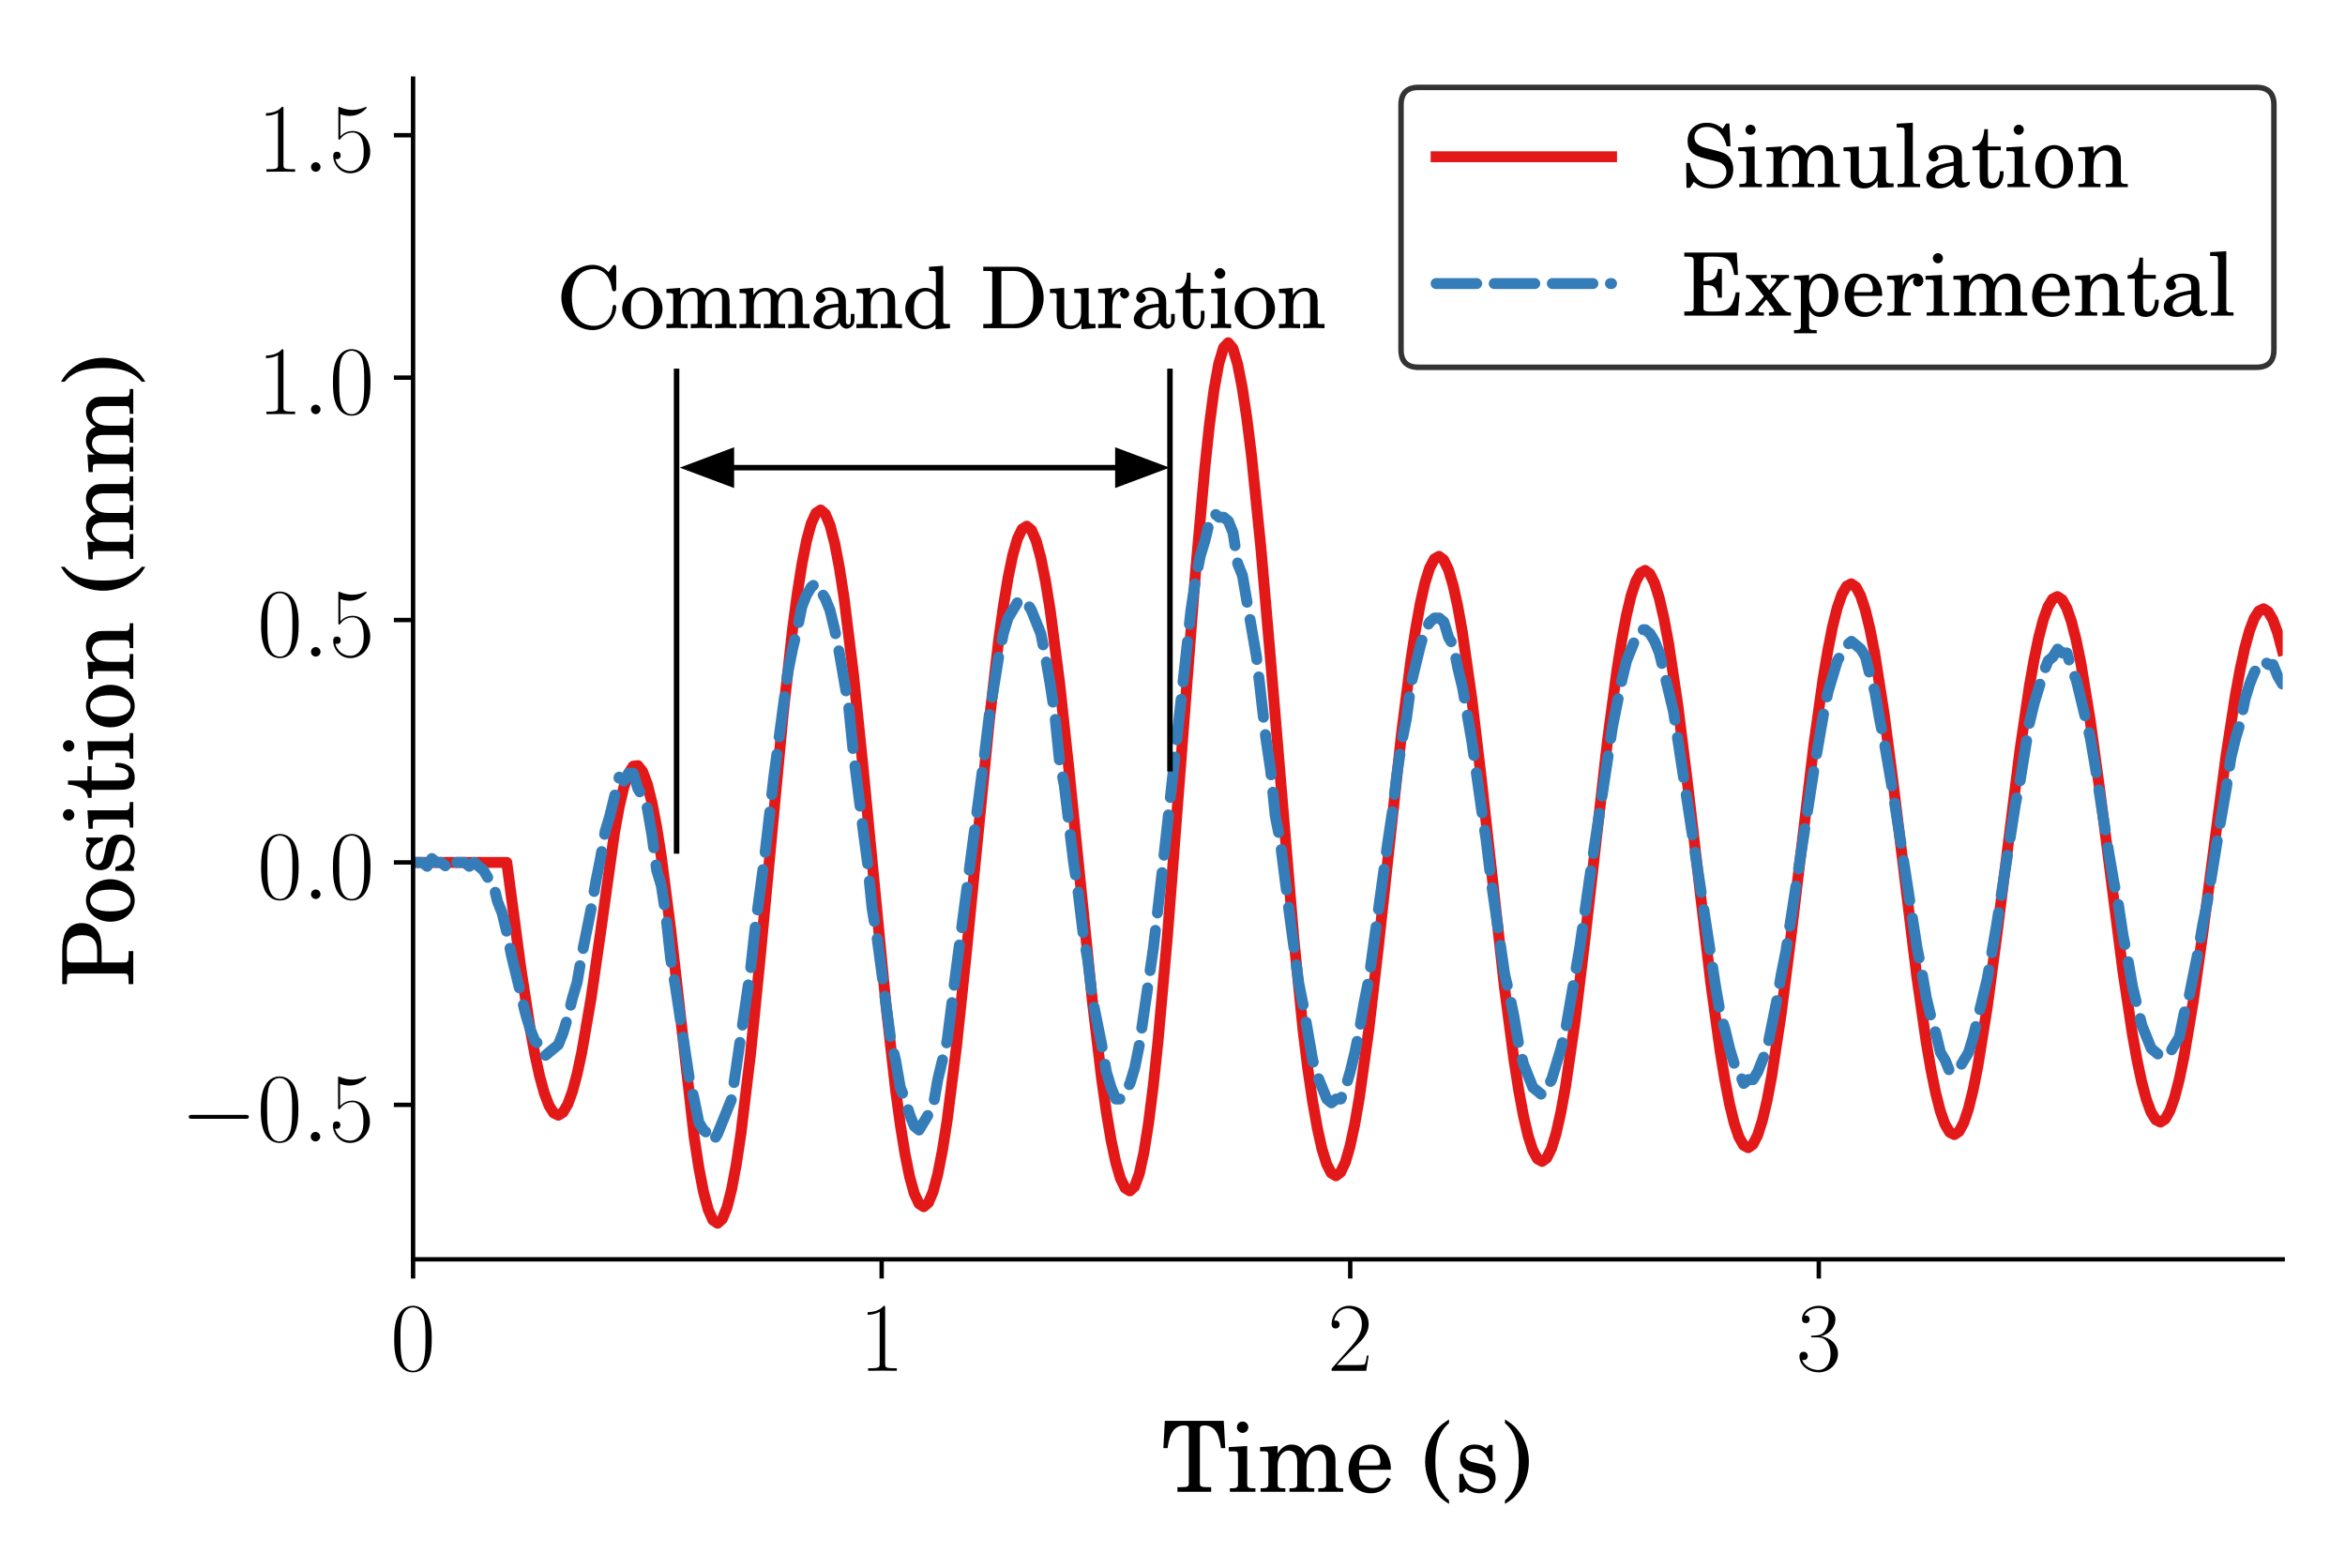 <?xml version="1.0" encoding="UTF-8" standalone="no"?>
<!-- Created with Inkscape (http://www.inkscape.org/) -->

<svg
   xmlns:dc="http://purl.org/dc/elements/1.1/"
   xmlns:cc="http://creativecommons.org/ns#"
   xmlns:rdf="http://www.w3.org/1999/02/22-rdf-syntax-ns#"
   xmlns:svg="http://www.w3.org/2000/svg"
   xmlns="http://www.w3.org/2000/svg"
   xmlns:xlink="http://www.w3.org/1999/xlink"
   xmlns:sodipodi="http://sodipodi.sourceforge.net/DTD/sodipodi-0.dtd"
   xmlns:inkscape="http://www.inkscape.org/namespaces/inkscape"
   width="151mm"
   height="101mm"
   viewBox="0 0 151 101"
   version="1.1"
   id="svg8"
   inkscape:version="0.92.3 (3ce5693, 2018-03-11)"
   sodipodi:docname="Unshaped_Response.svg">
  <rect x="0" y="0" width="151" height="101" fill="#333333" stroke="none"/>
  <defs
     id="defs2">
    <g
       id="g983">
      <symbol
         id="glyph0-0"
         overflow="visible"
         style="overflow:visible">
        <path
           id="path815"
           d=""
           style="stroke:none"
           inkscape:connector-curvature="0" />
      </symbol>
      <symbol
         id="glyph0-1"
         overflow="visible"
         style="overflow:visible">
        <path
           id="path818"
           d="m 7.531,-5.766 c 0,-1.094 -0.016,-2.953 -0.766,-4.391 -0.672,-1.25 -1.719,-1.703 -2.656,-1.703 -0.859,0 -1.953,0.391 -2.641,1.688 -0.719,1.344 -0.781,3.016 -0.781,4.406 0,1.031 0.016,2.594 0.562,3.953 0.781,1.844 2.156,2.094 2.859,2.094 0.828,0 2.078,-0.328 2.812,-2.047 0.547,-1.234 0.609,-2.688 0.609,-4 z M 4.109,0 C 2.953,0 2.281,-0.984 2.031,-2.344 1.828,-3.406 1.828,-4.953 1.828,-5.953 c 0,-1.391 0,-2.531 0.234,-3.625 0.344,-1.531 1.344,-1.984 2.047,-1.984 0.734,0 1.688,0.484 2.031,1.953 0.234,1.016 0.25,2.219 0.25,3.656 0,1.156 0,2.594 -0.219,3.656 C 5.797,-0.344 4.734,0 4.109,0 Z m 0,0"
           style="stroke:none"
           inkscape:connector-curvature="0" />
      </symbol>
      <symbol
         id="glyph0-2"
         overflow="visible"
         style="overflow:visible">
        <path
           id="path821"
           d="m 4.766,-11.469 c 0,-0.375 -0.016,-0.391 -0.266,-0.391 -0.703,0.844 -1.75,1.109 -2.766,1.156 -0.047,0 -0.141,0 -0.156,0.031 -0.016,0.031 -0.016,0.078 -0.016,0.453 0.547,0 1.484,-0.109 2.203,-0.547 V -1.312 c 0,0.625 -0.031,0.844 -1.578,0.844 H 1.656 V 0 c 0.859,-0.016 1.75,-0.031 2.609,-0.031 0.859,0 1.766,0.016 2.625,0.031 V -0.469 H 6.344 c -1.531,0 -1.578,-0.188 -1.578,-0.844 z m 0,0"
           style="stroke:none"
           inkscape:connector-curvature="0" />
      </symbol>
      <symbol
         id="glyph0-3"
         overflow="visible"
         style="overflow:visible">
        <path
           id="path824"
           d="M 7.484,-2.781 H 7.156 C 6.984,-1.5 6.828,-1.297 6.766,-1.188 6.672,-1.047 5.375,-1.047 5.125,-1.047 H 1.688 c 0.641,-0.688 1.906,-1.969 3.422,-3.438 1.094,-1.047 2.375,-2.266 2.375,-4.031 0,-2.125 -1.688,-3.344 -3.578,-3.344 -1.969,0 -3.172,1.75 -3.172,3.359 0,0.703 0.516,0.781 0.734,0.781 0.188,0 0.719,-0.109 0.719,-0.734 0,-0.547 -0.469,-0.719 -0.719,-0.719 -0.109,0 -0.219,0.031 -0.281,0.062 0.344,-1.531 1.375,-2.281 2.469,-2.281 1.562,0 2.594,1.234 2.594,2.875 0,1.562 -0.922,2.906 -1.938,4.062 L 0.734,-0.406 V 0 h 6.312 z m 0,0"
           style="stroke:none"
           inkscape:connector-curvature="0" />
      </symbol>
      <symbol
         id="glyph0-4"
         overflow="visible"
         style="overflow:visible">
        <path
           id="path827"
           d="m 3.969,-6.094 c 1.594,0 2.297,1.375 2.297,2.969 0,2.156 -1.156,2.984 -2.188,2.984 -0.953,0 -2.5,-0.469 -2.984,-1.844 0.094,0.031 0.188,0.031 0.266,0.031 0.438,0 0.75,-0.281 0.75,-0.75 0,-0.531 -0.391,-0.766 -0.75,-0.766 -0.297,0 -0.766,0.156 -0.766,0.812 0,1.656 1.609,2.938 3.516,2.938 1.984,0 3.516,-1.562 3.516,-3.391 0,-1.734 -1.438,-2.984 -3.141,-3.188 1.359,-0.281 2.672,-1.5 2.672,-3.141 0,-1.391 -1.422,-2.422 -3.031,-2.422 -1.625,0 -3.062,1 -3.062,2.438 0,0.625 0.469,0.734 0.703,0.734 0.375,0 0.688,-0.234 0.688,-0.688 0,-0.469 -0.312,-0.703 -0.688,-0.703 -0.078,0 -0.172,0 -0.234,0.031 0.516,-1.188 1.938,-1.391 2.562,-1.391 0.625,0 1.812,0.297 1.812,2.016 0,0.5 -0.078,1.406 -0.688,2.188 C 4.688,-6.531 4.078,-6.5 3.484,-6.438 c -0.094,0 -0.5,0.031 -0.578,0.031 -0.125,0.016 -0.203,0.031 -0.203,0.156 0,0.141 0.016,0.156 0.375,0.156 z m 0,0"
           style="stroke:none"
           inkscape:connector-curvature="0" />
      </symbol>
      <symbol
         id="glyph0-5"
         overflow="visible"
         style="overflow:visible">
        <path
           id="path830"
           d="m 2.047,-10.5 c 0.172,0.078 0.906,0.312 1.672,0.312 1.656,0 2.578,-0.891 3.094,-1.422 0,-0.141 0,-0.234 -0.109,-0.234 -0.016,0 -0.047,0 -0.188,0.078 -0.625,0.266 -1.375,0.484 -2.266,0.484 -0.531,0 -1.344,-0.078 -2.219,-0.469 -0.203,-0.094 -0.234,-0.094 -0.25,-0.094 -0.094,0 -0.109,0.016 -0.109,0.375 v 5.203 c 0,0.328 0,0.422 0.172,0.422 0.094,0 0.125,-0.047 0.219,-0.172 0.578,-0.797 1.359,-1.141 2.266,-1.141 0.625,0 1.969,0.391 1.969,3.469 0,0.562 0,1.609 -0.531,2.438 C 5.312,-0.516 4.609,-0.141 3.844,-0.141 c -1.188,0 -2.391,-0.828 -2.719,-2.203 0.078,0.016 0.219,0.047 0.297,0.047 0.234,0 0.672,-0.125 0.672,-0.688 0,-0.484 -0.328,-0.672 -0.672,-0.672 -0.422,0 -0.688,0.25 -0.688,0.75 0,1.562 1.234,3.188 3.141,3.188 1.844,0 3.609,-1.594 3.609,-3.906 0,-2.156 -1.406,-3.812 -3.141,-3.812 -0.922,0 -1.688,0.328 -2.297,0.984 z m 0,0"
           style="stroke:none"
           inkscape:connector-curvature="0" />
      </symbol>
      <symbol
         id="glyph1-0"
         overflow="visible"
         style="overflow:visible">
        <path
           id="path833"
           d=""
           style="stroke:none"
           inkscape:connector-curvature="0" />
      </symbol>
      <symbol
         id="glyph1-1"
         overflow="visible"
         style="overflow:visible">
        <path
           id="path836"
           d="m 11.359,-12.953 h -10.75 L 0.344,-7.969 h 0.766 c 0.125,-0.891 0.297,-1.578 0.484,-2.141 0.469,-1.312 1.328,-2 2.547,-2 0.594,0 0.844,0.203 0.844,0.641 v 9.781 c 0,0.75 -0.156,0.844 -1.609,0.844 H 2.906 V 0 H 9.062 V -0.844 H 8.594 C 7.156,-0.844 7,-0.938 7,-1.688 v -9.781 c 0,-0.438 0.25,-0.641 0.844,-0.641 1.094,0 1.969,0.609 2.422,1.688 0.266,0.656 0.438,1.438 0.594,2.453 H 11.625 Z m 0,0"
           style="stroke:none"
           inkscape:connector-curvature="0" />
      </symbol>
      <symbol
         id="glyph1-2"
         overflow="visible"
         style="overflow:visible">
        <path
           id="path839"
           d="M 3.688,-8.359 0.328,-8.156 v 0.766 h 0.906 c 0.672,0 0.781,0.125 0.781,0.891 v 5.016 c 0,0.719 -0.203,0.844 -1.359,0.844 h -0.125 V 0 H 5.188 v -0.641 h -0.125 c -1.172,0 -1.375,-0.125 -1.375,-0.844 z m -0.828,-4.469 c -0.578,0 -1.047,0.469 -1.047,1.047 0,0.547 0.469,1.031 1.016,1.031 0.594,0 1.062,-0.453 1.062,-1.031 0,-0.578 -0.469,-1.047 -1.031,-1.047 z m 0,0"
           style="stroke:none"
           inkscape:connector-curvature="0" />
      </symbol>
      <symbol
         id="glyph1-3"
         overflow="visible"
         style="overflow:visible">
        <path
           id="path842"
           d="M 3.609,-8.359 0.406,-8.156 v 0.766 h 0.734 c 0.672,0 0.781,0.125 0.781,0.891 v 5 c 0,0.734 -0.203,0.859 -1.344,0.859 H 0.5 V 0 h 4.516 v -0.641 h -0.062 c -1.156,0 -1.344,-0.125 -1.344,-0.859 v -3.25 c 0,-1.594 0.875,-2.781 2.047,-2.781 0.453,0 0.969,0.25 1.172,0.594 0.25,0.344 0.359,0.859 0.359,1.594 v 3.859 c 0,0.719 -0.188,0.844 -1.359,0.844 h -0.062 V 0 h 4.531 v -0.641 h -0.078 c -1.141,0 -1.344,-0.125 -1.344,-0.844 V -4.594 c 0,-1.797 0.812,-2.938 2.062,-2.938 0.594,0 1.078,0.344 1.312,0.891 0.156,0.391 0.219,0.797 0.219,1.5 v 3.656 c 0,0.719 -0.203,0.844 -1.359,0.844 H 11.031 V 0 H 15.562 V -0.641 H 15.5 c -1.156,0 -1.344,-0.125 -1.344,-0.859 v -4 c 0,-1.125 -0.109,-1.5 -0.578,-2.109 -0.516,-0.656 -1.25,-1.016 -2.109,-1.016 -1.172,0 -2.031,0.547 -2.812,1.797 C 8.359,-7.906 7.391,-8.625 6.188,-8.625 c -1.078,0 -1.875,0.516 -2.578,1.641 z m 0,0"
           style="stroke:none"
           inkscape:connector-curvature="0" />
      </symbol>
      <symbol
         id="glyph1-4"
         overflow="visible"
         style="overflow:visible">
        <path
           id="path845"
           d="M 8.344,-4.031 C 8.359,-6.719 6.828,-8.625 4.641,-8.625 2.344,-8.625 0.625,-6.641 0.625,-3.953 c 0,2.516 1.641,4.219 4.062,4.219 1.703,0 2.922,-0.844 3.656,-2.547 L 7.719,-2.625 c -0.734,1.391 -1.5,1.922 -2.703,1.922 -0.906,0 -1.578,-0.391 -2.031,-1.188 C 2.656,-2.422 2.516,-3.047 2.531,-4.031 Z M 2.547,-4.812 c 0,-0.547 0.078,-0.953 0.25,-1.453 0.375,-1.078 0.953,-1.594 1.812,-1.594 1.094,0 1.812,0.953 1.812,2.391 0,0.516 -0.156,0.656 -0.734,0.656 z m 0,0"
           style="stroke:none"
           inkscape:connector-curvature="0" />
      </symbol>
      <symbol
         id="glyph1-5"
         overflow="visible"
         style="overflow:visible">
        <path
           id="path848"
           d="m 5,-13.203 c -1.078,0.672 -1.641,1.125 -2.25,1.844 -1.375,1.625 -2.109,3.688 -2.109,5.859 0,2.031 0.656,3.953 1.859,5.547 0.672,0.875 1.281,1.406 2.5,2.156 V 1.547 C 3.203,-0.031 2.5,-2.062 2.5,-5.5 c 0,-3.453 0.703,-5.453 2.5,-7.031 z m 0,0"
           style="stroke:none"
           inkscape:connector-curvature="0" />
      </symbol>
      <symbol
         id="glyph1-6"
         overflow="visible"
         style="overflow:visible">
        <path
           id="path851"
           d="M 7,-8.562 H 6.375 L 5.844,-7.906 C 5.203,-8.406 4.562,-8.625 3.656,-8.625 c -1.578,0 -2.609,1.031 -2.609,2.594 0,0.703 0.234,1.297 0.625,1.656 C 2.078,-4 2.5,-3.828 3.562,-3.562 l 0.953,0.203 C 5.938,-3.016 6.438,-2.656 6.438,-1.938 6.438,-1.094 5.703,-0.5 4.641,-0.5 3.141,-0.5 2.062,-1.469 1.625,-3.266 H 0.922 V 0.125 h 0.625 l 0.625,-0.734 c 0.734,0.594 1.562,0.875 2.453,0.875 1.766,0 2.922,-1.094 2.922,-2.766 0,-0.781 -0.25,-1.391 -0.75,-1.812 -0.422,-0.375 -0.781,-0.516 -1.875,-0.75 L 4.016,-5.25 C 3.031,-5.469 3.031,-5.469 2.703,-5.656 c -0.391,-0.172 -0.625,-0.547 -0.625,-0.938 0,-0.719 0.688,-1.25 1.672,-1.25 0.688,0 1.234,0.234 1.734,0.719 0.406,0.406 0.594,0.75 0.891,1.578 H 7 Z m 0,0"
           style="stroke:none"
           inkscape:connector-curvature="0" />
      </symbol>
      <symbol
         id="glyph1-7"
         overflow="visible"
         style="overflow:visible">
        <path
           id="path854"
           d="M 0.969,2.203 C 2.047,1.547 2.625,1.078 3.234,0.344 4.594,-1.25 5.328,-3.344 5.328,-5.5 c 0,-2.047 -0.641,-3.969 -1.844,-5.547 -0.688,-0.875 -1.297,-1.422 -2.516,-2.156 v 0.672 c 1.797,1.578 2.516,3.578 2.516,7.031 0,3.453 -0.719,5.469 -2.516,7.047 z m 0,0"
           style="stroke:none"
           inkscape:connector-curvature="0" />
      </symbol>
      <symbol
         id="glyph2-0"
         overflow="visible"
         style="overflow:visible">
        <path
           id="path857"
           d=""
           style="stroke:none"
           inkscape:connector-curvature="0" />
      </symbol>
      <symbol
         id="glyph2-1"
         overflow="visible"
         style="overflow:visible">
        <path
           id="path860"
           d="m 11.828,-4.125 c 0.297,0 0.625,0 0.625,-0.359 0,-0.359 -0.328,-0.359 -0.625,-0.359 h -9.719 c -0.297,0 -0.625,0 -0.625,0.359 0,0.359 0.328,0.359 0.625,0.359 z m 0,0"
           style="stroke:none"
           inkscape:connector-curvature="0" />
      </symbol>
      <symbol
         id="glyph3-0"
         overflow="visible"
         style="overflow:visible">
        <path
           id="path863"
           d=""
           style="stroke:none"
           inkscape:connector-curvature="0" />
      </symbol>
      <symbol
         id="glyph3-1"
         overflow="visible"
         style="overflow:visible">
        <path
           id="path866"
           d="m 3.297,-0.859 c 0,-0.516 -0.422,-0.875 -0.859,-0.875 -0.516,0 -0.875,0.422 -0.875,0.859 0,0.516 0.422,0.875 0.859,0.875 0.516,0 0.875,-0.438 0.875,-0.859 z m 0,0"
           style="stroke:none"
           inkscape:connector-curvature="0" />
      </symbol>
      <symbol
         id="glyph4-0"
         overflow="visible"
         style="overflow:visible">
        <path
           id="path869"
           d=""
           style="stroke:none"
           inkscape:connector-curvature="0" />
      </symbol>
      <symbol
         id="glyph4-1"
         overflow="visible"
         style="overflow:visible">
        <path
           id="path872"
           d="M -5.766,-4.453 V -6.469 c 0,-1.625 -0.125,-2.469 -0.453,-3.188 -0.609,-1.266 -1.766,-1.984 -3.188,-1.984 -1.359,0 -2.391,0.625 -2.984,1.812 -0.359,0.703 -0.562,1.812 -0.562,3.047 V -0.5 h 0.844 v -0.328 c 0,-1.453 0.094,-1.609 0.844,-1.609 H -1.688 c 0.75,0 0.844,0.156 0.844,1.609 V -0.5 H 0 v -6.031 h -0.844 v 0.469 c 0,1.453 -0.094,1.609 -0.844,1.609 z m -0.828,0 h -4.594 c -0.828,0 -0.922,-0.109 -0.922,-1.094 V -6.688 c 0,-1.875 0.875,-2.75 2.781,-2.75 1.844,0 2.734,0.922 2.734,2.812 z m 0,0"
           style="stroke:none"
           inkscape:connector-curvature="0" />
      </symbol>
      <symbol
         id="glyph4-2"
         overflow="visible"
         style="overflow:visible">
        <path
           id="path875"
           d="m -8.625,-4.516 c 0,2.188 1.953,3.906 4.469,3.906 2.453,0 4.422,-1.719 4.422,-3.875 0,-2.156 -1.969,-3.875 -4.438,-3.875 -2.469,0 -4.453,1.719 -4.453,3.844 z m 0.766,0 c 0,-1.266 1.312,-1.953 3.688,-1.953 2.375,0 3.672,0.688 3.672,1.984 C -0.5,-3.188 -1.797,-2.5 -4.156,-2.5 c -2.438,0 -3.703,-0.672 -3.703,-2.016 z m 0,0"
           style="stroke:none"
           inkscape:connector-curvature="0" />
      </symbol>
      <symbol
         id="glyph4-3"
         overflow="visible"
         style="overflow:visible">
        <path
           id="path878"
           d="m -8.562,-7 v 0.625 l 0.656,0.531 c -0.5,0.641 -0.719,1.281 -0.719,2.188 0,1.578 1.031,2.609 2.594,2.609 0.703,0 1.297,-0.234 1.656,-0.625 C -4,-2.078 -3.828,-2.5 -3.562,-3.562 l 0.203,-0.953 C -3.016,-5.938 -2.656,-6.438 -1.938,-6.438 c 0.844,0 1.438,0.734 1.438,1.797 0,1.5 -0.969,2.578 -2.766,3.016 v 0.703 H 0.125 v -0.625 l -0.734,-0.625 c 0.594,-0.734 0.875,-1.562 0.875,-2.453 0,-1.766 -1.094,-2.922 -2.766,-2.922 -0.781,0 -1.391,0.25 -1.812,0.75 -0.375,0.422 -0.516,0.781 -0.75,1.875 l -0.188,0.906 c -0.219,0.984 -0.219,0.984 -0.406,1.312 -0.172,0.391 -0.547,0.625 -0.938,0.625 -0.719,0 -1.25,-0.688 -1.25,-1.672 0,-0.688 0.234,-1.234 0.719,-1.734 0.406,-0.406 0.75,-0.594 1.578,-0.891 V -7 Z m 0,0"
           style="stroke:none"
           inkscape:connector-curvature="0" />
      </symbol>
      <symbol
         id="glyph4-4"
         overflow="visible"
         style="overflow:visible">
        <path
           id="path881"
           d="m -8.359,-3.688 0.203,3.359 h 0.766 v -0.906 c 0,-0.672 0.125,-0.781 0.891,-0.781 h 5.016 c 0.719,0 0.844,0.203 0.844,1.359 v 0.125 H 0 V -5.188 h -0.641 v 0.125 c 0,1.172 -0.125,1.375 -0.844,1.375 z m -4.469,0.828 c 0,0.578 0.469,1.047 1.047,1.047 0.547,0 1.031,-0.469 1.031,-1.016 0,-0.594 -0.453,-1.062 -1.031,-1.062 -0.578,0 -1.047,0.469 -1.047,1.031 z m 0,0"
           style="stroke:none"
           inkscape:connector-curvature="0" />
      </symbol>
      <symbol
         id="glyph4-5"
         overflow="visible"
         style="overflow:visible">
        <path
           id="path884"
           d="M -8.359,-3.484 H -11.906 V -2.75 c 2.328,0.188 3.516,0.969 3.625,2.422 h 0.688 v -1.469 h 4.578 c 1.25,0 1.703,-0.031 2.125,-0.219 0.75,-0.281 1.156,-1 1.156,-2.031 0,-0.703 -0.219,-1.312 -0.609,-1.734 -0.578,-0.594 -1.516,-0.922 -2.516,-0.922 -0.094,0 -0.219,0 -0.406,0.016 v 0.75 c 1.609,0.047 2.438,0.516 2.438,1.406 0,0.406 -0.219,0.766 -0.516,0.891 -0.25,0.109 -0.703,0.156 -1.344,0.156 h -4.906 v -2.625 h -0.766 z m 0,0"
           style="stroke:none"
           inkscape:connector-curvature="0" />
      </symbol>
      <symbol
         id="glyph4-6"
         overflow="visible"
         style="overflow:visible">
        <path
           id="path887"
           d="m -8.359,-3.594 0.203,3.109 h 0.766 V -1.125 c 0,-0.672 0.125,-0.781 0.891,-0.781 h 5.016 c 0.719,0 0.844,0.203 0.844,1.344 v 0.078 H 0 v -4.531 h -0.641 v 0.062 c 0,1.172 -0.125,1.359 -0.844,1.359 h -2.594 c -0.875,0 -1.688,-0.125 -2.094,-0.312 -0.812,-0.375 -1.359,-1.188 -1.359,-1.953 0,-0.469 0.266,-1.016 0.625,-1.281 0.375,-0.266 0.938,-0.391 1.797,-0.391 h 3.625 c 0.719,0 0.844,0.188 0.844,1.359 V -6.094 H 0 v -4.547 h -0.641 v 0.078 c 0,1.141 -0.125,1.344 -0.844,1.344 h -3.531 c -1.297,0 -1.625,0.047 -2.234,0.375 -0.859,0.453 -1.375,1.359 -1.375,2.422 0,1.141 0.531,2.047 1.719,2.828 z m 0,0"
           style="stroke:none"
           inkscape:connector-curvature="0" />
      </symbol>
      <symbol
         id="glyph4-7"
         overflow="visible"
         style="overflow:visible">
        <path
           id="path890"
           d="m -13.203,-5 c 0.672,1.078 1.125,1.641 1.844,2.25 1.625,1.375 3.688,2.109 5.859,2.109 2.031,0 3.953,-0.656 5.547,-1.859 0.875,-0.672 1.406,-1.281 2.156,-2.5 H 1.547 C -0.031,-3.203 -2.062,-2.5 -5.5,-2.5 c -3.453,0 -5.453,-0.703 -7.031,-2.5 z m 0,0"
           style="stroke:none"
           inkscape:connector-curvature="0" />
      </symbol>
      <symbol
         id="glyph4-8"
         overflow="visible"
         style="overflow:visible">
        <path
           id="path893"
           d="m -8.359,-3.609 0.203,3.203 h 0.766 v -0.734 c 0,-0.672 0.125,-0.781 0.891,-0.781 h 5 c 0.734,0 0.859,0.203 0.859,1.344 V -0.5 H 0 v -4.516 h -0.641 v 0.062 c 0,1.156 -0.125,1.344 -0.859,1.344 h -3.25 c -1.594,0 -2.781,-0.875 -2.781,-2.047 0,-0.453 0.25,-0.969 0.594,-1.172 0.344,-0.25 0.859,-0.359 1.594,-0.359 h 3.859 c 0.719,0 0.844,0.188 0.844,1.359 v 0.062 H 0 v -4.531 h -0.641 v 0.078 c 0,1.141 -0.125,1.344 -0.844,1.344 H -4.594 c -1.797,0 -2.938,-0.812 -2.938,-2.062 0,-0.594 0.344,-1.078 0.891,-1.312 0.391,-0.156 0.797,-0.219 1.5,-0.219 h 3.656 c 0.719,0 0.844,0.203 0.844,1.359 v 0.078 H 0 V -15.562 H -0.641 V -15.5 c 0,1.156 -0.125,1.344 -0.859,1.344 h -4 c -1.125,0 -1.5,0.109 -2.109,0.578 -0.656,0.516 -1.016,1.25 -1.016,2.109 0,1.172 0.547,2.031 1.797,2.812 C -7.906,-8.359 -8.625,-7.391 -8.625,-6.188 c 0,1.078 0.516,1.875 1.641,2.578 z m 0,0"
           style="stroke:none"
           inkscape:connector-curvature="0" />
      </symbol>
      <symbol
         id="glyph4-9"
         overflow="visible"
         style="overflow:visible">
        <path
           id="path896"
           d="M 2.203,-0.969 C 1.547,-2.047 1.078,-2.625 0.344,-3.234 -1.25,-4.594 -3.344,-5.328 -5.5,-5.328 c -2.047,0 -3.969,0.641 -5.547,1.844 -0.875,0.688 -1.422,1.297 -2.156,2.516 h 0.672 c 1.578,-1.797 3.578,-2.516 7.031,-2.516 3.453,0 5.469,0.719 7.047,2.516 z m 0,0"
           style="stroke:none"
           inkscape:connector-curvature="0" />
      </symbol>
      <symbol
         id="glyph5-0"
         overflow="visible"
         style="overflow:visible">
        <path
           id="path899"
           d=""
           style="stroke:none"
           inkscape:connector-curvature="0" />
      </symbol>
      <symbol
         id="glyph5-1"
         overflow="visible"
         style="overflow:visible">
        <path
           id="path902"
           d="m 8.703,-11.609 h -0.594 l -0.641,0.969 C 6.719,-11.359 5.703,-11.75 4.578,-11.75 c -2.094,0 -3.5,1.344 -3.5,3.328 0,1.75 0.859,2.609 3.203,3.203 l 1.516,0.391 C 6.984,-4.531 7.094,-4.5 7.422,-4.234 7.906,-3.875 8.156,-3.344 8.156,-2.719 c 0,0.625 -0.234,1.156 -0.719,1.594 -0.516,0.453 -1.047,0.625 -1.922,0.625 -1.188,0 -2.031,-0.359 -2.781,-1.188 -0.656,-0.75 -1,-1.5 -1.234,-2.734 H 0.812 L 0.875,0.125 H 1.5 l 0.719,-1.078 c 1.062,0.875 1.953,1.188 3.344,1.188 2.344,0 3.844,-1.359 3.844,-3.5 0,-0.984 -0.344,-1.828 -0.953,-2.438 -0.438,-0.422 -1.062,-0.688 -2.328,-1 l -1.703,-0.438 C 3,-7.5 2.328,-8.125 2.328,-9.094 c 0,-1.125 0.906,-1.891 2.266,-1.891 1.109,0 2.016,0.484 2.656,1.391 0.469,0.656 0.75,1.328 0.953,2.141 h 0.688 z m 0,0"
           style="stroke:none"
           inkscape:connector-curvature="0" />
      </symbol>
      <symbol
         id="glyph5-2"
         overflow="visible"
         style="overflow:visible">
        <path
           id="path905"
           d="m 3.281,-7.422 -3,0.172 v 0.688 h 0.812 c 0.594,0 0.688,0.109 0.688,0.797 v 4.438 c 0,0.641 -0.172,0.75 -1.188,0.75 H 0.484 V 0 h 4.125 V -0.578 H 4.5 c -1.047,0 -1.219,-0.109 -1.219,-0.75 z m -0.75,-3.969 c -0.5,0 -0.922,0.406 -0.922,0.922 0,0.484 0.422,0.922 0.906,0.922 0.531,0 0.938,-0.422 0.938,-0.922 0,-0.516 -0.406,-0.922 -0.922,-0.922 z m 0,0"
           style="stroke:none"
           inkscape:connector-curvature="0" />
      </symbol>
      <symbol
         id="glyph5-3"
         overflow="visible"
         style="overflow:visible">
        <path
           id="path908"
           d="M 3.203,-7.422 0.359,-7.25 v 0.688 h 0.656 c 0.594,0 0.688,0.109 0.688,0.797 v 4.422 c 0,0.656 -0.172,0.766 -1.188,0.766 h -0.062 V 0 H 4.469 v -0.578 h -0.062 c -1.031,0 -1.203,-0.109 -1.203,-0.766 v -2.875 c 0,-1.422 0.781,-2.469 1.812,-2.469 0.422,0 0.859,0.219 1.062,0.516 0.219,0.312 0.312,0.766 0.312,1.422 v 3.422 c 0,0.641 -0.172,0.75 -1.203,0.75 H 5.109 V 0 h 4.031 v -0.578 h -0.062 c -1.016,0 -1.188,-0.109 -1.188,-0.75 v -2.75 c 0,-1.594 0.719,-2.609 1.828,-2.609 0.531,0 0.953,0.297 1.172,0.797 0.141,0.344 0.188,0.688 0.188,1.312 v 3.25 c 0,0.641 -0.172,0.75 -1.219,0.75 h -0.062 V 0 h 4.031 v -0.578 h -0.062 c -1.016,0 -1.188,-0.109 -1.188,-0.766 v -3.547 c 0,-0.984 -0.094,-1.328 -0.516,-1.859 -0.453,-0.594 -1.109,-0.922 -1.875,-0.922 -1.047,0 -1.797,0.5 -2.484,1.594 C 7.422,-7.031 6.562,-7.672 5.5,-7.672 c -0.953,0 -1.672,0.469 -2.297,1.469 z m 0,0"
           style="stroke:none"
           inkscape:connector-curvature="0" />
      </symbol>
      <symbol
         id="glyph5-4"
         overflow="visible"
         style="overflow:visible">
        <path
           id="path911"
           d="M 6.562,0.109 9.469,0 V -0.688 H 9.062 c -0.875,0 -1,-0.141 -1,-1.156 v -5.578 l -3,0.172 v 0.688 H 5.875 c 0.594,0 0.688,0.109 0.688,0.797 V -3.812 c 0,0.906 -0.094,1.438 -0.328,1.969 -0.344,0.703 -0.969,1.109 -1.75,1.109 -0.5,0 -0.922,-0.172 -1.125,-0.5 C 3.156,-1.531 3.125,-1.688 3.125,-2.562 V -7.422 L 0.328,-7.25 v 0.688 H 0.938 c 0.594,0 0.688,0.109 0.688,0.797 v 3.438 c 0,0.812 0.062,1.188 0.297,1.547 0.438,0.656 1.203,1.016 2.156,1.016 1.047,0 1.781,-0.422 2.484,-1.453 z m 0,0"
           style="stroke:none"
           inkscape:connector-curvature="0" />
      </symbol>
      <symbol
         id="glyph5-5"
         overflow="visible"
         style="overflow:visible">
        <path
           id="path914"
           d="m 3.25,-11.75 -2.953,0.172 v 0.688 h 0.781 c 0.578,0 0.672,0.109 0.672,0.797 v 8.766 c 0,0.641 -0.172,0.75 -1.188,0.75 H 0.453 V 0 h 4.125 V -0.578 H 4.469 c -1.047,0 -1.219,-0.109 -1.219,-0.75 z m 0,0"
           style="stroke:none"
           inkscape:connector-curvature="0" />
      </symbol>
      <symbol
         id="glyph5-6"
         overflow="visible"
         style="overflow:visible">
        <path
           id="path917"
           d="m 7.203,-5.125 c 0,-1.016 -0.172,-1.516 -0.641,-1.906 -0.516,-0.406 -1.297,-0.641 -2.328,-0.641 -1.781,0 -3.109,0.844 -3.109,2 0,0.609 0.375,0.984 0.938,0.984 0.484,0 0.859,-0.328 0.859,-0.812 0,-0.203 -0.078,-0.422 -0.25,-0.656 C 2.578,-6.266 2.562,-6.312 2.562,-6.359 c 0,-0.328 0.656,-0.625 1.422,-0.625 0.5,0 1.047,0.156 1.312,0.406 0.297,0.25 0.406,0.641 0.406,1.344 v 0.625 C 4.031,-4.312 3.516,-4.188 2.734,-3.891 1.375,-3.375 0.703,-2.625 0.703,-1.625 c 0,1.125 0.906,1.859 2.312,1.859 1.094,0 2.078,-0.438 2.766,-1.25 0.266,0.812 0.656,1.125 1.406,1.125 0.719,0 1.469,-0.453 1.469,-0.922 C 8.656,-0.922 8.578,-1 8.5,-1 8.438,-1 8.375,-0.984 8.25,-0.938 8,-0.844 7.938,-0.828 7.812,-0.828 c -0.453,0 -0.609,-0.297 -0.609,-1.094 z m -1.5,1.938 c 0,0.953 -0.047,1.172 -0.312,1.594 C 4.984,-1 4.25,-0.609 3.562,-0.609 c -0.703,0 -1.25,-0.516 -1.25,-1.234 0,-0.672 0.328,-1.156 1.031,-1.484 0.5,-0.219 1.125,-0.391 2.359,-0.594 z m 0,0"
           style="stroke:none"
           inkscape:connector-curvature="0" />
      </symbol>
      <symbol
         id="glyph5-7"
         overflow="visible"
         style="overflow:visible">
        <path
           id="path920"
           d="m 3.094,-7.422 v -3.156 H 2.438 c -0.156,2.062 -0.859,3.125 -2.156,3.219 v 0.625 h 1.312 v 4.062 c 0,1.109 0.031,1.516 0.188,1.875 0.266,0.672 0.891,1.031 1.828,1.031 0.609,0 1.156,-0.188 1.516,-0.531 0.531,-0.516 0.828,-1.359 0.828,-2.234 0,-0.094 0,-0.203 -0.016,-0.375 H 5.281 c -0.047,1.438 -0.469,2.172 -1.25,2.172 -0.359,0 -0.688,-0.188 -0.797,-0.469 C 3.141,-1.422 3.094,-1.812 3.094,-2.391 v -4.344 H 5.438 v -0.688 z m 0,0"
           style="stroke:none"
           inkscape:connector-curvature="0" />
      </symbol>
      <symbol
         id="glyph5-8"
         overflow="visible"
         style="overflow:visible">
        <path
           id="path923"
           d="m 4.016,-7.672 c -1.938,0 -3.469,1.75 -3.469,3.969 0,2.188 1.531,3.938 3.438,3.938 1.906,0 3.438,-1.75 3.438,-3.953 0,-2.172 -1.531,-3.953 -3.406,-3.953 z m 0,0.688 C 5.125,-6.984 5.75,-5.812 5.75,-3.719 c 0,2.125 -0.625,3.266 -1.766,3.266 -1.141,0 -1.766,-1.141 -1.766,-3.25 0,-2.156 0.609,-3.281 1.797,-3.281 z m 0,0"
           style="stroke:none"
           inkscape:connector-curvature="0" />
      </symbol>
      <symbol
         id="glyph5-9"
         overflow="visible"
         style="overflow:visible">
        <path
           id="path926"
           d="M 3.188,-7.422 0.438,-7.25 v 0.688 H 1 c 0.594,0 0.688,0.109 0.688,0.797 v 4.438 c 0,0.641 -0.172,0.75 -1.188,0.75 H 0.438 V 0 h 4.031 v -0.578 h -0.062 c -1.047,0 -1.219,-0.109 -1.219,-0.75 V -3.625 c 0,-0.781 0.109,-1.484 0.281,-1.859 0.344,-0.719 1.062,-1.203 1.75,-1.203 0.406,0 0.891,0.234 1.125,0.547 0.234,0.344 0.344,0.828 0.344,1.594 v 3.219 c 0,0.641 -0.172,0.75 -1.203,0.75 h -0.062 V 0 h 4.031 v -0.578 h -0.062 C 8.375,-0.578 8.188,-0.688 8.188,-1.328 V -4.469 c 0,-1.141 -0.047,-1.422 -0.328,-1.969 -0.406,-0.766 -1.219,-1.234 -2.156,-1.234 -1.016,0 -1.812,0.484 -2.516,1.531 z m 0,0"
           style="stroke:none"
           inkscape:connector-curvature="0" />
      </symbol>
      <symbol
         id="glyph5-10"
         overflow="visible"
         style="overflow:visible">
        <path
           id="path929"
           d="M 10.047,-11.5 H 0.469 v 0.734 H 0.75 c 1.297,0 1.438,0.094 1.438,0.75 V -1.5 c 0,0.672 -0.141,0.75 -1.438,0.75 H 0.469 V 0 H 10.25 l 0.312,-4.25 H 9.859 C 9.656,-3.141 9.297,-2.156 8.906,-1.688 8.422,-1.047 7.5,-0.75 6.172,-0.75 h -1.062 c -0.469,0 -0.875,-0.094 -1.016,-0.234 -0.109,-0.094 -0.125,-0.188 -0.125,-0.531 v -4.062 h 0.312 c 0.984,0 1.375,0.094 1.703,0.438 0.406,0.406 0.562,0.922 0.594,1.859 h 0.75 v -5.234 h -0.75 c -0.078,1.562 -0.719,2.188 -2.234,2.188 h -0.375 V -9.969 c 0,-0.672 0.141,-0.797 1,-0.797 h 0.828 c 1.406,0 2.094,0.156 2.641,0.594 0.516,0.422 0.906,1.312 1.141,2.75 h 0.688 z m 0,0"
           style="stroke:none"
           inkscape:connector-curvature="0" />
      </symbol>
      <symbol
         id="glyph5-11"
         overflow="visible"
         style="overflow:visible">
        <path
           id="path932"
           d="m 4.922,-4.062 1.812,-2.125 C 7.125,-6.625 7.516,-6.859 7.938,-6.859 h 0.141 v -0.562 H 4.781 v 0.562 h 0.297 c 0.484,0 0.719,0.141 0.719,0.359 0,0.156 -0.109,0.391 -0.312,0.656 l -1,1.188 L 3.25,-6.219 c -0.094,-0.109 -0.156,-0.25 -0.156,-0.344 0,-0.219 0.203,-0.297 0.703,-0.297 h 0.219 v -0.562 h -3.781 v 0.562 C 0.828,-6.812 1.031,-6.656 1.562,-6 l 1.938,2.469 -1.828,2.125 c -0.438,0.531 -0.969,0.828 -1.438,0.828 H 0.141 V 0 H 3.5 V -0.578 H 3.266 c -0.359,0 -0.438,-0.016 -0.562,-0.062 -0.125,-0.062 -0.219,-0.219 -0.219,-0.359 0,-0.109 0.047,-0.266 0.125,-0.344 l 1.344,-1.609 1.203,1.609 c 0.125,0.172 0.219,0.375 0.219,0.484 0,0.203 -0.25,0.281 -0.844,0.281 H 4.422 V 0 H 8.438 v -0.578 h -0.125 c -0.547,0 -0.969,-0.219 -1.375,-0.781 z m 0,0"
           style="stroke:none"
           inkscape:connector-curvature="0" />
      </symbol>
      <symbol
         id="glyph5-12"
         overflow="visible"
         style="overflow:visible">
        <path
           id="path935"
           d="m 3.203,-7.422 -2.75,0.172 v 0.688 h 0.562 c 0.594,0 0.688,0.109 0.688,0.797 v 7.656 c 0,0.641 -0.172,0.75 -1.188,0.75 h -0.062 V 3.219 H 4.594 V 2.641 H 4.422 c -1.047,0 -1.219,-0.109 -1.219,-0.75 v -2.938 c 0.531,0.922 1.125,1.281 2.109,1.281 1.844,0 3.219,-1.703 3.219,-3.984 0,-2.188 -1.375,-3.922 -3.125,-3.922 -0.984,0 -1.641,0.422 -2.203,1.375 z m 1.906,0.609 c 1.109,0 1.75,1.109 1.75,2.969 0,2.062 -0.656,3.219 -1.797,3.219 -1.125,0 -1.875,-1.172 -1.875,-3.016 0,-1.969 0.719,-3.172 1.922,-3.172 z m 0,0"
           style="stroke:none"
           inkscape:connector-curvature="0" />
      </symbol>
      <symbol
         id="glyph5-13"
         overflow="visible"
         style="overflow:visible">
        <path
           id="path938"
           d="M 7.406,-3.594 C 7.422,-5.984 6.078,-7.672 4.125,-7.672 c -2.031,0 -3.562,1.781 -3.562,4.172 0,2.219 1.453,3.734 3.594,3.734 1.516,0 2.594,-0.75 3.25,-2.266 L 6.859,-2.328 C 6.203,-1.094 5.531,-0.625 4.469,-0.625 3.656,-0.625 3.062,-0.969 2.641,-1.672 2.359,-2.156 2.234,-2.703 2.25,-3.594 Z M 2.266,-4.266 c 0,-0.5 0.062,-0.844 0.219,-1.297 0.344,-0.953 0.844,-1.422 1.609,-1.422 0.969,0 1.609,0.844 1.609,2.125 0,0.453 -0.141,0.594 -0.656,0.594 z m 0,0"
           style="stroke:none"
           inkscape:connector-curvature="0" />
      </symbol>
      <symbol
         id="glyph5-14"
         overflow="visible"
         style="overflow:visible">
        <path
           id="path941"
           d="M 3.156,-7.422 0.328,-7.25 v 0.688 h 0.656 c 0.594,0 0.688,0.109 0.688,0.797 v 4.438 c 0,0.641 -0.172,0.75 -1.203,0.75 H 0.406 V 0 h 4.25 v -0.578 h -0.312 c -1.016,0 -1.188,-0.109 -1.188,-0.75 V -2.125 c 0,-1.188 0.219,-2.406 0.625,-3.312 0.375,-0.891 0.922,-1.391 1.594,-1.469 -0.234,0.266 -0.297,0.422 -0.297,0.719 0,0.516 0.375,0.875 0.875,0.875 0.578,0 0.984,-0.422 0.984,-1.078 0,-0.766 -0.547,-1.281 -1.391,-1.281 -1,0 -1.875,0.812 -2.391,2.219 z m 0,0"
           style="stroke:none"
           inkscape:connector-curvature="0" />
      </symbol>
      <symbol
         id="glyph6-0"
         overflow="visible"
         style="overflow:visible">
        <path
           id="path944"
           d="M 0.156,-0.156 H 12.125 V -12.516 H 0.016 V -0.156 Z M 1.25,-1.922 v -8.812 l -0.234,0.094 4.312,4.297 -4.312,4.328 z m 0.531,0.766 4.281,-4.312 4.312,4.312 0.109,-0.234 H 1.688 Z m -0.094,-10.125 h 8.797 L 10.375,-11.5 6.078,-7.188 1.781,-11.5 Z m 5.031,5.047 4.422,-4.406 -0.25,-0.094 v 8.812 l 0.25,-0.094 L 6.812,-6.344 Z m 0,0"
           style="stroke:none"
           inkscape:connector-curvature="0" />
      </symbol>
      <symbol
         id="glyph6-1"
         overflow="visible"
         style="overflow:visible">
        <path
           id="path947"
           d="m 0.75,-5.594 c 0,3.312 2.734,5.953 5.719,5.953 2.609,0 4.297,-2.359 4.297,-4.219 0,-0.156 -0.125,-0.406 -0.328,-0.406 -0.188,0 -0.328,0.234 -0.344,0.391 -0.125,2.297 -1.688,3.453 -3.438,3.453 -0.969,0 -3.984,-0.391 -3.984,-5.156 0,-4.797 2.984,-5.203 3.969,-5.203 1.75,0 3.016,1.328 3.344,3.656 0.031,0.234 0.172,0.406 0.406,0.406 0.25,0 0.375,-0.172 0.375,-0.516 v -3.797 c 0,-0.266 -0.125,-0.516 -0.297,-0.516 -0.062,0 -0.25,0.047 -0.375,0.234 L 9.375,-10.234 c -0.469,-0.469 -1.375,-1.312 -2.906,-1.312 -3,0 -5.719,2.688 -5.719,5.953 z m 0,0"
           style="stroke:none"
           inkscape:connector-curvature="0" />
      </symbol>
      <symbol
         id="glyph6-2"
         overflow="visible"
         style="overflow:visible">
        <path
           id="path950"
           d="m 0.297,-3.547 c 0,2.062 1.812,3.719 3.688,3.719 1.938,0 3.672,-1.688 3.672,-3.719 C 7.656,-5.594 5.938,-7.438 4,-7.438 c -2,0 -3.703,1.891 -3.703,3.891 z M 1.906,-3.688 c 0,-0.609 -0.031,-1.391 0.344,-2.094 0.438,-0.734 1.094,-1.031 1.734,-1.031 0.703,0 1.281,0.312 1.703,1 0.406,0.688 0.375,1.531 0.375,2.125 0,0.578 0.031,1.344 -0.312,2.062 L 5.719,-1.531 C 5.359,-0.812 4.797,-0.5 4,-0.5 3.312,-0.5 2.703,-0.781 2.266,-1.516 1.875,-2.219 1.906,-3.109 1.906,-3.688 Z m 0,0"
           style="stroke:none"
           inkscape:connector-curvature="0" />
      </symbol>
      <symbol
         id="glyph6-3"
         overflow="visible"
         style="overflow:visible">
        <path
           id="path953"
           d="m 0.516,0 c 0.562,-0.016 1.375,-0.047 1.797,-0.047 0.422,0 1.25,0.031 1.922,0.062 v -0.781 c -1.188,0 -1.25,0.141 -1.25,-0.578 v -2.938 c 0,-1.672 1.016,-2.438 2.047,-2.438 1,0 1.031,0.734 1.031,1.641 v 3.734 c 0,0.719 -0.031,0.578 -1.25,0.578 v 0.781 c 0.703,-0.031 1.531,-0.062 1.953,-0.062 0.422,0 1.25,0.031 1.922,0.062 v -0.781 c -1.203,0 -1.25,0.141 -1.25,-0.578 v -2.938 c 0,-1.672 1.016,-2.438 2.031,-2.438 1.016,0 1.047,0.734 1.047,1.641 v 3.734 c 0,0.719 -0.031,0.578 -1.25,0.578 v 0.781 c 0.703,-0.031 1.516,-0.062 1.953,-0.062 0.406,0 1.25,0.031 1.922,0.062 v -0.781 c -0.969,0 -1.234,0.141 -1.25,-0.344 V -4.156 c 0,-1.375 -0.031,-1.969 -0.531,-2.547 -0.219,-0.266 -0.844,-0.641 -1.781,-0.641 -1.344,0 -2.188,1.109 -2.453,1.719 h 0.266 c -0.219,-1.406 -1.531,-1.719 -2.25,-1.719 -1.172,0 -2.062,0.828 -2.516,1.828 H 2.891 V -7.344 L 0.375,-7.156 v 0.75 c 1.25,0 1.234,-0.016 1.234,0.781 v 4.281 c 0,0.719 -0.031,0.578 -1.234,0.578 v 0.781 z m 0,0"
           style="stroke:none"
           inkscape:connector-curvature="0" />
      </symbol>
      <symbol
         id="glyph6-4"
         overflow="visible"
         style="overflow:visible">
        <path
           id="path956"
           d="m 0.531,-1.641 c 0,1.281 1.688,1.812 2.703,1.812 1.047,0 1.922,-0.766 2.219,-1.516 H 5.188 c 0.062,0.641 0.641,1.438 1.391,1.438 0.328,0 1.438,-0.344 1.438,-1.641 V -2.594 H 7.344 v 1.047 c 0,0.922 -0.25,0.875 -0.438,0.875 -0.516,0 -0.453,-0.578 -0.453,-0.656 V -4.531 c 0,-0.672 -0.031,-1.391 -0.609,-1.984 -0.625,-0.625 -1.531,-0.922 -2.297,-0.922 -1.312,0 -2.562,0.891 -2.562,1.953 0,0.469 0.469,0.875 0.891,0.875 0.438,0 0.859,-0.453 0.859,-0.859 0,-0.188 -0.203,-0.875 -0.672,-0.875 0.25,-0.328 0.953,-0.469 1.453,-0.469 0.781,0 1.562,0.5 1.562,1.922 V -4.438 C 4.406,-4.406 3.281,-4.359 2.266,-3.875 1.078,-3.328 0.531,-2.359 0.531,-1.641 Z m 1.5,-0.016 c 0,-0.891 0.547,-2.094 3.047,-2.172 V -2.375 c 0,1.531 -1.016,1.922 -1.734,1.922 -0.781,0 -1.312,-0.406 -1.312,-1.203 z m 0,0"
           style="stroke:none"
           inkscape:connector-curvature="0" />
      </symbol>
      <symbol
         id="glyph6-5"
         overflow="visible"
         style="overflow:visible">
        <path
           id="path959"
           d="m 0.516,0 c 0.562,-0.016 1.375,-0.047 1.797,-0.047 0.422,0 1.25,0.031 1.922,0.062 v -0.781 c -1.188,0 -1.25,0.141 -1.25,-0.578 v -2.938 c 0,-1.672 1.016,-2.438 2.047,-2.438 1,0 1.031,0.734 1.031,1.641 v 3.734 c 0,0.719 -0.031,0.578 -1.25,0.578 v 0.781 c 0.703,-0.031 1.531,-0.062 1.953,-0.062 0.422,0 1.25,0.031 1.922,0.062 v -0.781 c -0.953,0 -1.234,0.141 -1.25,-0.344 V -4.156 c 0,-1.375 -0.031,-1.969 -0.531,-2.547 C 6.688,-6.969 6.062,-7.344 5.141,-7.344 c -1.172,0 -2.062,0.828 -2.516,1.828 H 2.891 V -7.344 L 0.375,-7.156 v 0.75 c 1.25,0 1.234,-0.016 1.234,0.781 v 4.281 c 0,0.719 -0.031,0.578 -1.234,0.578 v 0.781 z m 0,0"
           style="stroke:none"
           inkscape:connector-curvature="0" />
      </symbol>
      <symbol
         id="glyph6-6"
         overflow="visible"
         style="overflow:visible">
        <path
           id="path962"
           d="m 0.406,-3.562 c 0,2.031 1.703,3.734 3.531,3.734 1.016,0 1.844,-0.578 2.234,-1.078 L 5.938,-1.016 V 0.188 L 8.562,0 v -0.766 c -1.25,0 -1.25,0.031 -1.25,-0.75 V -11.375 l -2.578,0.188 v 0.75 c 1.266,0 1.25,-0.016 1.25,0.781 v 3.453 L 6.219,-6.297 C 5.766,-6.875 4.969,-7.344 4.109,-7.344 2.219,-7.344 0.406,-5.625 0.406,-3.562 Z M 2,-3.547 c 0,-0.594 0,-1.469 0.469,-2.188 0.328,-0.484 0.844,-0.984 1.703,-0.984 0.562,0 1.125,0.203 1.625,0.922 0.172,0.281 0.141,0.219 0.141,0.5 v 3.281 c 0,0.281 0.031,0.219 -0.141,0.5 -0.484,0.766 -1.094,1.062 -1.781,1.062 -0.719,0 -1.203,-0.359 -1.578,-0.969 C 2.016,-2.078 2,-2.891 2,-3.547 Z m 0,0"
           style="stroke:none"
           inkscape:connector-curvature="0" />
      </symbol>
      <symbol
         id="glyph6-7"
         overflow="visible"
         style="overflow:visible">
        <path
           id="path965"
           d=""
           style="stroke:none"
           inkscape:connector-curvature="0" />
      </symbol>
      <symbol
         id="glyph6-8"
         overflow="visible"
         style="overflow:visible">
        <path
           id="path968"
           d="m 0.562,0 h 5.859 c 2.688,0 5.016,-2.5 5.016,-5.5 0,-3.047 -2.281,-5.703 -5.016,-5.703 h -6 V -10.438 H 0.938 c 1.234,0 1.125,0.047 1.125,0.625 v 8.438 c 0,0.578 0.109,0.609 -1.125,0.609 H 0.422 V 0 Z m 3.156,-1.266 v -8.656 c 0,-0.531 -0.109,-0.516 0.656,-0.516 h 1.594 c 0.984,0 1.984,0.328 2.797,1.469 C 9.453,-8.031 9.562,-6.75 9.562,-5.5 c 0,1.766 -0.266,2.641 -0.844,3.422 -0.312,0.438 -1.125,1.312 -2.734,1.312 H 4.375 c -0.766,0 -0.656,0.031 -0.656,-0.5 z m 0,0"
           style="stroke:none"
           inkscape:connector-curvature="0" />
      </symbol>
      <symbol
         id="glyph6-9"
         overflow="visible"
         style="overflow:visible">
        <path
           id="path971"
           d="m 0.516,-6.406 c 1.25,0 1.094,-0.078 1.094,1.344 v 2.406 c 0,1.25 0.156,2.828 2.578,2.828 0.906,0 1.734,-0.578 2.203,-1.562 H 6.109 V 0.188 L 8.688,0 v -0.766 c -1.25,0 -1.25,0.031 -1.25,-0.75 V -7.344 l -2.625,0.188 v 0.75 c 1.266,0 1.25,-0.016 1.25,0.781 v 2.844 c 0,1.391 -0.625,2.328 -1.797,2.328 -1.344,0 -1.281,-0.609 -1.281,-1.438 V -7.344 L 0.375,-7.156 v 0.75 z m 0,0"
           style="stroke:none"
           inkscape:connector-curvature="0" />
      </symbol>
      <symbol
         id="glyph6-10"
         overflow="visible"
         style="overflow:visible">
        <path
           id="path974"
           d="m 0.453,0 c 0.625,-0.016 1.375,-0.047 1.812,-0.047 0.641,0 1.391,0 2.172,0.062 v -0.781 H 3.969 c -1.188,0 -1.094,-0.031 -1.094,-0.609 v -2.469 c 0,-1.578 0.547,-2.875 1.766,-2.875 0.109,0 0.031,-0.031 0.062,-0.016 L 4.812,-6.969 c -0.047,0.016 -0.516,0.344 -0.516,0.766 0,0.438 0.484,0.812 0.844,0.812 0.281,0 0.812,-0.328 0.812,-0.828 0,-0.516 -0.625,-1.125 -1.312,-1.125 C 3.469,-7.344 2.75,-6.125 2.531,-5.438 h 0.266 v -1.906 l -2.5,0.188 v 0.75 c 1.266,0 1.25,-0.016 1.25,0.781 v 4.281 c 0,0.719 -0.031,0.578 -1.25,0.578 v 0.781 z m 0,0"
           style="stroke:none"
           inkscape:connector-curvature="0" />
      </symbol>
      <symbol
         id="glyph6-11"
         overflow="visible"
         style="overflow:visible">
        <path
           id="path977"
           d="m 0.297,-6.406 h 1.219 v 4.297 c 0,1.969 1.641,2.281 2.219,2.281 1.125,0 1.703,-1.266 1.703,-2.281 v -1.062 H 4.766 v 1.031 C 4.766,-0.953 4.438,-0.5 3.844,-0.5 2.766,-0.5 2.891,-1.812 2.891,-2.078 V -6.406 H 5.188 V -7.172 H 2.891 v -2.938 H 2.219 C 2.203,-8.656 1.875,-7.094 0.156,-7.016 v 0.609 z m 0,0"
           style="stroke:none"
           inkscape:connector-curvature="0" />
      </symbol>
      <symbol
         id="glyph6-12"
         overflow="visible"
         style="overflow:visible">
        <path
           id="path980"
           d="m 1.062,-9.984 c 0,0.438 0.484,0.969 0.984,0.969 0.453,0 0.984,-0.453 0.984,-0.969 0,-0.516 -0.531,-0.984 -0.984,-0.984 -0.5,0 -0.984,0.562 -0.984,0.984 z M 0.531,0 c 0.516,-0.016 1.375,-0.047 1.75,-0.047 0.562,0 1.125,0.031 1.797,0.062 v -0.781 c -1.188,0 -1.125,0.062 -1.125,-0.562 V -7.344 l -2.5,0.188 v 0.75 C 1.625,-6.406 1.625,-6.438 1.625,-5.641 v 4.297 c 0,0.719 -0.031,0.578 -1.234,0.578 v 0.781 z m 0,0"
           style="stroke:none"
           inkscape:connector-curvature="0" />
      </symbol>
    </g>
    <clipPath
       id="clip1">
      <path
         id="path985"
         d="M 76.434,61 H 417.48 V 225 H 76.434 Z m 0,0"
         inkscape:connector-curvature="0" />
    </clipPath>
    <clipPath
       id="clip2">
      <path
         id="path988"
         d="M 76.434,92 H 417.48 V 210 H 76.434 Z m 0,0"
         inkscape:connector-curvature="0" />
    </clipPath>
  </defs>
  <sodipodi:namedview
     id="base"
     pagecolor="#ffffff"
     bordercolor="#666666"
     borderopacity="1.0"
     inkscape:pageopacity="0.0"
     inkscape:pageshadow="2"
     inkscape:zoom="2.1725571"
     inkscape:cx="506.53247"
     inkscape:cy="173.26992"
     inkscape:document-units="mm"
     inkscape:current-layer="layer1"
     showgrid="false"
     inkscape:window-width="1855"
     inkscape:window-height="1056"
     inkscape:window-x="65"
     inkscape:window-y="24"
     inkscape:window-maximized="1" />
  <g
     inkscape:label="Layer 1"
     inkscape:groupmode="layer"
     id="layer1"
     transform="translate(0,-196)">
    <g
       id="surface2588"
       transform="matrix(0.353,0,0,0.353,-0.382,195.938)">
      <rect
         id="rect993"
         style="fill:#ffffff;fill-opacity:1;stroke:none"
         height="288"
         width="432"
         y="0"
         x="0" />
      <path
         id="path995"
         d="M 76.434,229.945 H 417.48 V 14.52 H 76.434 Z m 0,0"
         style="fill:#ffffff;fill-opacity:1;fill-rule:nonzero;stroke:none"
         inkscape:connector-curvature="0" />
      <path
         id="path997"
         transform="matrix(1,0,0,-1,0,288)"
         d="m 76.434,58.055 v -3.5"
         style="fill:none;stroke:#000000;stroke-width:0.8;stroke-linecap:butt;stroke-linejoin:round;stroke-miterlimit:10;stroke-opacity:1"
         inkscape:connector-curvature="0" />
      <g
         id="g1001"
         style="fill:#000000;fill-opacity:1">
        <use
           id="use999"
           y="250.282"
           x="72.306"
           xlink:href="#glyph0-1"
           width="100%"
           height="100%" />
      </g>
      <path
         id="path1003"
         transform="matrix(1,0,0,-1,0,288)"
         d="m 161.91,58.055 v -3.5"
         style="fill:none;stroke:#000000;stroke-width:0.8;stroke-linecap:butt;stroke-linejoin:round;stroke-miterlimit:10;stroke-opacity:1"
         inkscape:connector-curvature="0" />
      <g
         id="g1007"
         style="fill:#000000;fill-opacity:1">
        <use
           id="use1005"
           y="250.282"
           x="157.781"
           xlink:href="#glyph0-2"
           width="100%"
           height="100%" />
      </g>
      <path
         id="path1009"
         transform="matrix(1,0,0,-1,0,288)"
         d="m 247.383,58.055 v -3.5"
         style="fill:none;stroke:#000000;stroke-width:0.8;stroke-linecap:butt;stroke-linejoin:round;stroke-miterlimit:10;stroke-opacity:1"
         inkscape:connector-curvature="0" />
      <g
         id="g1013"
         style="fill:#000000;fill-opacity:1">
        <use
           id="use1011"
           y="250.282"
           x="243.257"
           xlink:href="#glyph0-3"
           width="100%"
           height="100%" />
      </g>
      <path
         id="path1015"
         transform="matrix(1,0,0,-1,0,288)"
         d="m 332.859,58.055 v -3.5"
         style="fill:none;stroke:#000000;stroke-width:0.8;stroke-linecap:butt;stroke-linejoin:round;stroke-miterlimit:10;stroke-opacity:1"
         inkscape:connector-curvature="0" />
      <g
         id="g1019"
         style="fill:#000000;fill-opacity:1">
        <use
           id="use1017"
           y="250.282"
           x="328.732"
           xlink:href="#glyph0-4"
           width="100%"
           height="100%" />
      </g>
      <g
         id="g1029"
         style="fill:#000000;fill-opacity:1">
        <use
           id="use1021"
           y="272.363"
           x="212.956"
           xlink:href="#glyph1-1"
           width="100%"
           height="100%" />
        <use
           id="use1023"
           y="272.363"
           x="224.899"
           xlink:href="#glyph1-2"
           width="100%"
           height="100%" />
        <use
           id="use1025"
           y="272.363"
           x="230.53"
           xlink:href="#glyph1-3"
           width="100%"
           height="100%" />
        <use
           id="use1027"
           y="272.363"
           x="246.454"
           xlink:href="#glyph1-4"
           width="100%"
           height="100%" />
      </g>
      <g
         id="g1037"
         style="fill:#000000;fill-opacity:1">
        <use
           id="use1031"
           y="272.363"
           x="260.406"
           xlink:href="#glyph1-5"
           width="100%"
           height="100%" />
        <use
           id="use1033"
           y="272.363"
           x="266.359"
           xlink:href="#glyph1-6"
           width="100%"
           height="100%" />
        <use
           id="use1035"
           y="272.363"
           x="274.644"
           xlink:href="#glyph1-7"
           width="100%"
           height="100%" />
      </g>
      <path
         id="path1039"
         transform="matrix(1,0,0,-1,0,288)"
         d="m 76.434,86.242 h -3.5"
         style="fill:none;stroke:#000000;stroke-width:0.8;stroke-linecap:butt;stroke-linejoin:round;stroke-miterlimit:10;stroke-opacity:1"
         inkscape:connector-curvature="0" />
      <g
         id="g1043"
         style="fill:#000000;fill-opacity:1">
        <use
           id="use1041"
           y="208.431"
           x="34.028"
           xlink:href="#glyph2-1"
           width="100%"
           height="100%" />
      </g>
      <g
         id="g1047"
         style="fill:#000000;fill-opacity:1">
        <use
           id="use1045"
           y="208.431"
           x="47.976"
           xlink:href="#glyph0-1"
           width="100%"
           height="100%" />
      </g>
      <g
         id="g1051"
         style="fill:#000000;fill-opacity:1">
        <use
           id="use1049"
           y="208.431"
           x="56.2"
           xlink:href="#glyph3-1"
           width="100%"
           height="100%" />
      </g>
      <g
         id="g1055"
         style="fill:#000000;fill-opacity:1">
        <use
           id="use1053"
           y="208.431"
           x="61.077"
           xlink:href="#glyph0-5"
           width="100%"
           height="100%" />
      </g>
      <path
         id="path1057"
         transform="matrix(1,0,0,-1,0,288)"
         d="m 76.434,130.473 h -3.5"
         style="fill:none;stroke:#000000;stroke-width:0.8;stroke-linecap:butt;stroke-linejoin:round;stroke-miterlimit:10;stroke-opacity:1"
         inkscape:connector-curvature="0" />
      <g
         id="g1061"
         style="fill:#000000;fill-opacity:1">
        <use
           id="use1059"
           y="164.198"
           x="48.028"
           xlink:href="#glyph0-1"
           width="100%"
           height="100%" />
      </g>
      <g
         id="g1065"
         style="fill:#000000;fill-opacity:1">
        <use
           id="use1063"
           y="164.198"
           x="56.252"
           xlink:href="#glyph3-1"
           width="100%"
           height="100%" />
      </g>
      <g
         id="g1069"
         style="fill:#000000;fill-opacity:1">
        <use
           id="use1067"
           y="164.198"
           x="61.13"
           xlink:href="#glyph0-1"
           width="100%"
           height="100%" />
      </g>
      <path
         id="path1071"
         transform="matrix(1,0,0,-1,0,288)"
         d="m 76.434,174.699 h -3.5"
         style="fill:none;stroke:#000000;stroke-width:0.8;stroke-linecap:butt;stroke-linejoin:round;stroke-miterlimit:10;stroke-opacity:1"
         inkscape:connector-curvature="0" />
      <g
         id="g1075"
         style="fill:#000000;fill-opacity:1">
        <use
           id="use1073"
           y="119.97"
           x="48.028"
           xlink:href="#glyph0-1"
           width="100%"
           height="100%" />
      </g>
      <g
         id="g1079"
         style="fill:#000000;fill-opacity:1">
        <use
           id="use1077"
           y="119.97"
           x="56.252"
           xlink:href="#glyph3-1"
           width="100%"
           height="100%" />
      </g>
      <g
         id="g1083"
         style="fill:#000000;fill-opacity:1">
        <use
           id="use1081"
           y="119.97"
           x="61.13"
           xlink:href="#glyph0-5"
           width="100%"
           height="100%" />
      </g>
      <path
         id="path1085"
         transform="matrix(1,0,0,-1,0,288)"
         d="m 76.434,218.926 h -3.5"
         style="fill:none;stroke:#000000;stroke-width:0.8;stroke-linecap:butt;stroke-linejoin:round;stroke-miterlimit:10;stroke-opacity:1"
         inkscape:connector-curvature="0" />
      <g
         id="g1089"
         style="fill:#000000;fill-opacity:1">
        <use
           id="use1087"
           y="75.742"
           x="48.028"
           xlink:href="#glyph0-2"
           width="100%"
           height="100%" />
      </g>
      <g
         id="g1093"
         style="fill:#000000;fill-opacity:1">
        <use
           id="use1091"
           y="75.742"
           x="56.252"
           xlink:href="#glyph3-1"
           width="100%"
           height="100%" />
      </g>
      <g
         id="g1097"
         style="fill:#000000;fill-opacity:1">
        <use
           id="use1095"
           y="75.742"
           x="61.13"
           xlink:href="#glyph0-1"
           width="100%"
           height="100%" />
      </g>
      <path
         id="path1099"
         transform="matrix(1,0,0,-1,0,288)"
         d="m 76.434,263.156 h -3.5"
         style="fill:none;stroke:#000000;stroke-width:0.8;stroke-linecap:butt;stroke-linejoin:round;stroke-miterlimit:10;stroke-opacity:1"
         inkscape:connector-curvature="0" />
      <g
         id="g1103"
         style="fill:#000000;fill-opacity:1">
        <use
           id="use1101"
           y="31.514"
           x="48.028"
           xlink:href="#glyph0-2"
           width="100%"
           height="100%" />
      </g>
      <g
         id="g1107"
         style="fill:#000000;fill-opacity:1">
        <use
           id="use1105"
           y="31.514"
           x="56.252"
           xlink:href="#glyph3-1"
           width="100%"
           height="100%" />
      </g>
      <g
         id="g1111"
         style="fill:#000000;fill-opacity:1">
        <use
           id="use1109"
           y="31.514"
           x="61.13"
           xlink:href="#glyph0-5"
           width="100%"
           height="100%" />
      </g>
      <g
         id="g1115"
         style="fill:#000000;fill-opacity:1">
        <use
           id="use1113"
           y="180.236"
           x="25.391"
           xlink:href="#glyph4-1"
           width="100%"
           height="100%" />
      </g>
      <g
         id="g1121"
         style="fill:#000000;fill-opacity:1">
        <use
           id="use1117"
           y="168.957"
           x="25.391"
           xlink:href="#glyph4-2"
           width="100%"
           height="100%" />
        <use
           id="use1119"
           y="159.99"
           x="25.391"
           xlink:href="#glyph4-3"
           width="100%"
           height="100%" />
      </g>
      <g
         id="g1125"
         style="fill:#000000;fill-opacity:1">
        <use
           id="use1123"
           y="151.705"
           x="25.391"
           xlink:href="#glyph4-4"
           width="100%"
           height="100%" />
      </g>
      <g
         id="g1129"
         style="fill:#000000;fill-opacity:1">
        <use
           id="use1127"
           y="146.075"
           x="25.391"
           xlink:href="#glyph4-5"
           width="100%"
           height="100%" />
      </g>
      <g
         id="g1133"
         style="fill:#000000;fill-opacity:1">
        <use
           id="use1131"
           y="139.117"
           x="25.391"
           xlink:href="#glyph4-4"
           width="100%"
           height="100%" />
      </g>
      <g
         id="g1139"
         style="fill:#000000;fill-opacity:1">
        <use
           id="use1135"
           y="133.486"
           x="25.391"
           xlink:href="#glyph4-2"
           width="100%"
           height="100%" />
        <use
           id="use1137"
           y="124.519"
           x="25.391"
           xlink:href="#glyph4-6"
           width="100%"
           height="100%" />
      </g>
      <g
         id="g1143"
         style="fill:#000000;fill-opacity:1">
        <use
           id="use1141"
           y="108.595"
           x="25.391"
           xlink:href="#glyph4-7"
           width="100%"
           height="100%" />
      </g>
      <g
         id="g1147"
         style="fill:#000000;fill-opacity:1">
        <use
           id="use1145"
           y="102.641"
           x="25.391"
           xlink:href="#glyph4-8"
           width="100%"
           height="100%" />
      </g>
      <g
         id="g1151"
         style="fill:#000000;fill-opacity:1">
        <use
           id="use1149"
           y="86.717"
           x="25.391"
           xlink:href="#glyph4-8"
           width="100%"
           height="100%" />
      </g>
      <g
         id="g1155"
         style="fill:#000000;fill-opacity:1">
        <use
           id="use1153"
           y="70.793"
           x="25.391"
           xlink:href="#glyph4-9"
           width="100%"
           height="100%" />
      </g>
      <g
         id="g1159"
         clip-path="url(#clip1)"
         style="clip-rule:nonzero">
        <path
           id="path1157"
           transform="matrix(1,0,0,-1,0,288)"
           d="m 76.434,130.473 h 17.094 l 2.566,-19.32 1.707,-11.074 0.855,-4.645 0.855,-3.922 0.855,-3.121 0.855,-2.262 0.855,-1.352 0.852,-0.422 0.855,0.52 0.855,1.445 0.855,2.336 0.855,3.184 0.852,3.965 1.711,9.918 1.711,11.879 2.562,18.363 0.855,4.672 0.855,3.613 0.855,2.48 0.852,1.301 0.855,0.102 0.855,-1.105 0.855,-2.281 0.855,-3.41 0.855,-4.465 0.852,-5.434 1.711,-13.285 4.273,-37.828 0.855,-5.578 0.855,-4.43 0.855,-3.199 0.852,-1.906 0.855,-0.57 0.855,0.766 0.855,2.09 0.855,3.363 0.852,4.57 0.855,5.68 1.711,14.195 1.711,16.977 4.273,45.301 1.707,15.41 0.855,6.457 0.855,5.449 0.855,4.328 0.852,3.129 0.855,1.859 0.855,0.559 0.855,-0.746 0.855,-2.039 0.855,-3.289 0.852,-4.461 0.855,-5.547 1.711,-13.867 1.707,-16.582 4.277,-44.25 1.707,-15.051 0.855,-6.309 0.855,-5.32 0.855,-4.23 0.852,-3.055 0.855,-1.816 0.855,-0.551 0.855,0.73 0.855,1.992 0.855,3.211 0.852,4.355 0.855,5.418 1.711,13.543 1.707,16.199 4.277,43.219 1.707,14.703 0.855,6.164 0.855,5.199 0.855,4.133 0.852,2.984 0.855,1.773 0.855,0.535 0.855,-0.711 0.855,-1.945 0.852,-3.133 0.855,-4.258 0.855,-5.289 1.711,-13.227 1.707,-15.824 4.273,-42.215 1.711,-14.363 0.855,-6.02 0.855,-5.078 0.855,-4.039 0.852,-2.914 0.855,-1.734 0.855,-0.527 0.855,0.77 0.855,2.324 0.852,3.898 0.855,5.398 0.855,6.777 0.855,8.016 1.711,19.078 2.562,33.16 2.562,33.219 1.711,19.184 0.855,8.031 0.855,6.461 0.855,4.688 0.852,2.828 0.855,0.91 0.855,-1.02 0.855,-2.852 0.855,-4.352 0.852,-5.684 0.855,-6.902 1.711,-16.859 1.707,-19.754 4.277,-51.262 1.707,-16.906 0.855,-6.941 0.855,-5.816 0.855,-4.848 0.852,-3.852 0.855,-2.785 0.855,-1.656 0.855,-0.5 0.855,0.66 0.855,1.809 0.852,2.918 0.855,3.965 0.855,4.93 1.711,12.324 1.707,14.742 4.273,39.348 1.711,13.387 0.855,5.613 0.855,4.734 0.852,3.762 0.855,2.719 0.855,1.621 0.855,0.492 0.855,-0.648 0.855,-1.766 0.852,-2.852 0.855,-3.871 0.855,-4.812 1.711,-12.039 1.707,-14.398 4.273,-38.434 1.711,-13.074 0.855,-5.484 0.855,-4.625 0.852,-3.676 0.855,-2.656 0.855,-1.586 0.855,-0.477 0.855,0.629 0.855,1.727 0.852,2.781 0.855,3.781 0.855,4.703 1.711,11.758 1.707,14.062 4.273,37.539 1.711,12.773 0.855,5.355 0.855,4.52 0.852,3.594 0.855,2.594 0.855,1.547 0.855,0.469 0.855,-0.613 0.852,-1.684 0.855,-2.719 0.855,-3.695 0.855,-4.59 1.711,-11.484 1.707,-13.738 4.273,-36.668 1.711,-12.477 0.855,-5.23 0.855,-4.414 0.852,-3.512 0.855,-2.535 0.855,-1.512 0.855,-0.457 0.855,0.598 0.852,1.645 0.855,2.656 0.855,3.605 0.855,4.488 1.711,11.215 1.707,13.418 4.273,35.816 1.711,12.188 0.855,5.109 0.852,4.312 0.855,3.43 0.855,2.477 0.855,1.477 0.855,0.449 0.855,-0.586 0.852,-1.605 0.855,-2.594 0.855,-3.523 0.855,-4.379 1.707,-10.953 1.711,-13.105 4.273,-34.984 1.711,-11.906 0.855,-4.992 0.852,-4.215 0.855,-3.348 0.855,-2.422 0.855,-1.441 0.855,-0.441 0.855,0.574 0.852,1.566 0.855,2.531 0.855,3.441 0.855,4.277 1.707,10.699 1.711,12.801 4.273,34.172 1.711,11.633 0.855,4.875 0.852,4.117 0.855,3.27 0.855,2.367 0.855,1.41 0.855,0.43 0.855,-0.559 0.852,-1.531 0.855,-2.473 0.855,-3.359 0.855,-4.18 1.707,-10.449 1.711,-12.504 4.273,-33.379 1.711,-11.359 0.855,-4.766 0.852,-4.02 0.855,-3.195 0.855,-2.312 0.855,-1.375 0.855,-0.422 0.852,0.543 0.855,1.496 0.855,2.414 0.855,3.281 0.855,4.082 1.707,10.207 1.711,12.211 4.273,32.605 1.711,11.098 0.855,4.652 0.852,3.926 0.855,3.125 0.855,2.258 0.855,1.344 0.855,0.414 0.852,-0.531 0.855,-1.461 0.855,-2.359 0.855,-3.203"
           style="fill:none;stroke:#e31919;stroke-width:2;stroke-linecap:square;stroke-linejoin:round;stroke-miterlimit:10;stroke-opacity:1"
           inkscape:connector-curvature="0" />
      </g>
      <g
         id="g1163"
         clip-path="url(#clip2)"
         style="clip-rule:nonzero">
        <path
           id="path1161"
           transform="matrix(1,0,0,-1,0,288)"
           d="m 76.434,130.473 h 1.711 L 79,129.762 l 0.852,1.418 0.855,-0.707 H 81.562 l 1.711,-1.418 0.852,1.418 h 1.711 l 0.855,-0.711 0.855,0.711 1.707,-1.418 0.855,-1.414 0.855,-0.707 0.855,-3.539 0.855,-2.121 0.852,-3.539 0.855,-4.246 2.566,-10.617 0.852,-2.828 0.855,-2.125 0.855,-0.707 0.855,-2.121 2.562,2.121 0.855,2.125 0.855,2.828 0.855,3.539 0.855,2.832 0.852,4.953 1.711,8.492 0.855,4.953 0.855,4.246 0.855,4.953 0.852,2.832 1.711,7.074 0.855,-0.707 0.855,1.414 h 0.852 l 0.855,-2.828 0.855,-1.418 0.855,-2.121 0.855,-4.953 0.855,-6.371 0.852,-2.828 0.855,-5.664 0.855,-7.781 0.855,-4.953 2.562,-16.984 0.855,-3.539 0.855,-4.246 0.855,-1.414 0.855,-0.707 0.852,-1.418 0.855,1.418 2.566,6.367 3.418,23.352 0.855,7.785 1.707,12.738 1.711,14.859 2.562,19.105 0.855,4.246 0.855,3.539 0.855,4.246 0.855,2.125 0.852,1.414 0.855,0.707 1.711,-2.832 0.855,-2.121 0.855,-3.539 0.852,-4.246 1.711,-9.906 0.855,-8.492 1.707,-13.445 0.855,-6.367 0.855,-8.492 0.855,-4.953 2.562,-19.109 0.855,-3.535 0.855,-4.957 0.855,-2.121 0.855,-2.832 0.852,-2.121 0.855,-0.707 2.566,4.246 0.855,4.953 1.707,7.074 1.711,13.445 5.129,38.922 0.855,7.078 1.707,10.613 0.855,4.246 0.855,2.832 1.707,2.828 0.855,0.707 0.855,-0.707 0.855,-1.414 1.707,-4.246 0.855,-4.246 0.855,-4.953 0.855,-5.66 0.855,-8.492 0.855,-4.246 1.707,-14.152 0.855,-5.664 0.855,-7.074 0.855,-4.953 0.852,-7.078 1.711,-8.492 0.855,-4.953 0.855,-2.832 0.855,-2.121 H 205.5 l 1.711,2.832 0.855,2.828 0.855,4.246 2.562,17.691 1.711,14.859 5.129,46.707 0.852,5.66 0.855,4.246 0.855,2.832 0.855,3.539 0.855,1.414 0.855,-0.707 h 0.852 l 0.855,-0.707 0.855,-2.125 0.855,-5.66 0.855,-2.125 2.562,-14.859 1.711,-14.859 0.852,-5.664 0.855,-8.488 0.855,-4.246 1.711,-13.445 1.707,-12.738 0.855,-4.246 1.711,-9.906 0.855,-2.832 1.707,-4.246 0.855,-0.707 0.855,0.707 h 0.855 l 0.855,2.121 0.852,2.832 0.855,3.539 0.855,4.246 0.855,4.953 0.855,4.246 3.418,24.766 0.855,5.664 0.855,7.074 0.852,5.66 0.855,4.246 0.855,6.371 1.711,7.074 0.852,2.832 0.855,1.414 0.855,0.711 h 0.855 l 0.855,-0.711 0.855,-2.828 0.852,-1.418 0.855,-4.242 0.855,-3.539 1.711,-9.91 1.707,-12.027 0.855,-5.66 0.855,-7.078 2.562,-17.691 0.855,-3.539 0.855,-4.246 0.855,-4.953 0.855,-3.539 1.707,-4.246 1.711,-1.414 1.711,2.832 1.707,5.66 0.855,3.539 2.562,14.859 1.711,12.031 4.273,28.305 1.711,8.492 0.855,3.539 1.707,4.246 0.855,1.414 h 0.855 l 0.855,-0.707 0.852,-1.414 0.855,-2.125 2.566,-10.613 7.691,-50.242 0.855,-4.957 0.855,-2.828 0.855,-3.539 0.852,-2.832 0.855,-1.414 0.855,-2.121 0.855,0.707 h 0.855 l 0.852,1.414 1.711,4.246 1.711,8.492 0.855,4.953 0.852,4.246 5.129,33.258 1.711,9.91 0.855,4.246 1.707,5.66 1.711,2.828 0.855,0.711 1.707,-1.418 0.855,-1.414 0.855,-3.539 0.855,-2.828 0.855,-4.957 0.852,-4.246 1.711,-9.906 4.273,-27.598 0.855,-4.246 0.855,-4.953 0.855,-3.539 0.852,-2.828 0.855,-3.539 0.855,-1.414 0.855,-2.125 0.855,0.707 h 0.855 l 1.707,2.832 0.855,2.828 2.562,10.617 1.711,9.906 3.418,21.938 0.855,4.246 1.711,10.613 0.855,3.539 1.707,5.66 0.855,2.125 0.855,0.707 0.855,1.414 0.855,-0.707 h 0.852 l 0.855,-2.828 0.855,-2.125 2.562,-10.613 0.855,-4.953 2.566,-16.277 0.852,-4.953 0.855,-4.246 0.855,-5.66 0.855,-4.246 0.855,-4.953 1.707,-7.078 1.711,-4.246 1.711,-1.414 h 0.852 l 0.855,0.707 1.711,2.828 0.855,4.246 0.855,2.832 1.707,8.492 0.855,4.953 0.855,4.246 1.707,10.613 1.711,9.91 0.855,5.66 0.855,3.539 0.855,2.828 0.852,4.246 0.855,2.832 0.855,2.121 0.855,1.418 0.855,0.707 0.852,-0.707 h 0.855 l 0.855,-2.125 0.855,-1.414"
           style="fill:none;stroke:#357db8;stroke-width:2;stroke-linecap:round;stroke-linejoin:round;stroke-miterlimit:10;stroke-dasharray:7.4, 3.2;stroke-opacity:1"
           inkscape:connector-curvature="0" />
      </g>
      <path
         id="path1165"
         transform="matrix(1,0,0,-1,0,288)"
         d="M 76.434,58.055 V 273.48"
         style="fill:none;stroke:#000000;stroke-width:0.8;stroke-linecap:square;stroke-linejoin:miter;stroke-miterlimit:10;stroke-opacity:1"
         inkscape:connector-curvature="0" />
      <path
         id="path1167"
         transform="matrix(1,0,0,-1,0,288)"
         d="M 76.434,58.055 H 417.48"
         style="fill:none;stroke:#000000;stroke-width:0.8;stroke-linecap:square;stroke-linejoin:miter;stroke-miterlimit:10;stroke-opacity:1"
         inkscape:connector-curvature="0" />
      <path
         id="path1169"
         transform="matrix(1,0,0,-1,0,288)"
         d="m 259.848,220.809 h 152.832 c 2.133,0 3.199,1.066 3.199,3.199 v 44.672 c 0,2.133 -1.066,3.199 -3.199,3.199 H 259.848 c -2.133,0 -3.199,-1.066 -3.199,-3.199 v -44.672 c 0,-2.133 1.066,-3.199 3.199,-3.199 z m 0,0"
         style="fill:#ffffff;fill-opacity:0.8;fill-rule:nonzero;stroke:#000000;stroke-width:1;stroke-linecap:butt;stroke-linejoin:miter;stroke-miterlimit:10;stroke-opacity:0.8"
         inkscape:connector-curvature="0" />
      <path
         id="path1171"
         transform="matrix(1,0,0,-1,0,288)"
         d="m 263.051,259.223 h 32"
         style="fill:none;stroke:#e31919;stroke-width:2;stroke-linecap:square;stroke-linejoin:round;stroke-miterlimit:10;stroke-opacity:1"
         inkscape:connector-curvature="0" />
      <g
         id="g1175"
         style="fill:#000000;fill-opacity:1">
        <use
           id="use1173"
           y="34.321"
           x="307.849"
           xlink:href="#glyph5-1"
           width="100%"
           height="100%" />
      </g>
      <g
         id="g1179"
         style="fill:#000000;fill-opacity:1">
        <use
           id="use1177"
           y="34.321"
           x="317.875"
           xlink:href="#glyph5-2"
           width="100%"
           height="100%" />
      </g>
      <g
         id="g1183"
         style="fill:#000000;fill-opacity:1">
        <use
           id="use1181"
           y="34.321"
           x="322.881"
           xlink:href="#glyph5-3"
           width="100%"
           height="100%" />
      </g>
      <g
         id="g1187"
         style="fill:#000000;fill-opacity:1">
        <use
           id="use1185"
           y="34.321"
           x="337.035"
           xlink:href="#glyph5-4"
           width="100%"
           height="100%" />
      </g>
      <g
         id="g1191"
         style="fill:#000000;fill-opacity:1">
        <use
           id="use1189"
           y="34.321"
           x="346.759"
           xlink:href="#glyph5-5"
           width="100%"
           height="100%" />
      </g>
      <g
         id="g1195"
         style="fill:#000000;fill-opacity:1">
        <use
           id="use1193"
           y="34.321"
           x="351.764"
           xlink:href="#glyph5-6"
           width="100%"
           height="100%" />
      </g>
      <g
         id="g1199"
         style="fill:#000000;fill-opacity:1">
        <use
           id="use1197"
           y="34.321"
           x="360.611"
           xlink:href="#glyph5-7"
           width="100%"
           height="100%" />
      </g>
      <g
         id="g1203"
         style="fill:#000000;fill-opacity:1">
        <use
           id="use1201"
           y="34.321"
           x="366.796"
           xlink:href="#glyph5-2"
           width="100%"
           height="100%" />
      </g>
      <g
         id="g1209"
         style="fill:#000000;fill-opacity:1">
        <use
           id="use1205"
           y="34.321"
           x="371.801"
           xlink:href="#glyph5-8"
           width="100%"
           height="100%" />
        <use
           id="use1207"
           y="34.321"
           x="379.771"
           xlink:href="#glyph5-9"
           width="100%"
           height="100%" />
      </g>
      <path
         id="path1211"
         transform="matrix(1,0,0,-1,0,288)"
         d="m 263.051,236.09 h 32"
         style="fill:none;stroke:#357db8;stroke-width:2;stroke-linecap:round;stroke-linejoin:round;stroke-miterlimit:10;stroke-dasharray:7.4, 3.2;stroke-opacity:1"
         inkscape:connector-curvature="0" />
      <g
         id="g1215"
         style="fill:#000000;fill-opacity:1">
        <use
           id="use1213"
           y="57.763"
           x="307.849"
           xlink:href="#glyph5-10"
           width="100%"
           height="100%" />
      </g>
      <g
         id="g1219"
         style="fill:#000000;fill-opacity:1">
        <use
           id="use1217"
           y="57.763"
           x="319.342"
           xlink:href="#glyph5-11"
           width="100%"
           height="100%" />
      </g>
      <g
         id="g1223"
         style="fill:#000000;fill-opacity:1">
        <use
           id="use1221"
           y="57.763"
           x="327.886"
           xlink:href="#glyph5-12"
           width="100%"
           height="100%" />
      </g>
      <g
         id="g1229"
         style="fill:#000000;fill-opacity:1">
        <use
           id="use1225"
           y="57.763"
           x="337.019"
           xlink:href="#glyph5-13"
           width="100%"
           height="100%" />
        <use
           id="use1227"
           y="57.763"
           x="344.99"
           xlink:href="#glyph5-14"
           width="100%"
           height="100%" />
      </g>
      <g
         id="g1233"
         style="fill:#000000;fill-opacity:1">
        <use
           id="use1231"
           y="57.763"
           x="352.051"
           xlink:href="#glyph5-2"
           width="100%"
           height="100%" />
      </g>
      <g
         id="g1237"
         style="fill:#000000;fill-opacity:1">
        <use
           id="use1235"
           y="57.763"
           x="357.056"
           xlink:href="#glyph5-3"
           width="100%"
           height="100%" />
      </g>
      <g
         id="g1243"
         style="fill:#000000;fill-opacity:1">
        <use
           id="use1239"
           y="57.763"
           x="371.211"
           xlink:href="#glyph5-13"
           width="100%"
           height="100%" />
        <use
           id="use1241"
           y="57.763"
           x="379.181"
           xlink:href="#glyph5-9"
           width="100%"
           height="100%" />
      </g>
      <g
         id="g1247"
         style="fill:#000000;fill-opacity:1">
        <use
           id="use1245"
           y="57.763"
           x="388.905"
           xlink:href="#glyph5-7"
           width="100%"
           height="100%" />
      </g>
      <g
         id="g1251"
         style="fill:#000000;fill-opacity:1">
        <use
           id="use1249"
           y="57.763"
           x="395.09"
           xlink:href="#glyph5-6"
           width="100%"
           height="100%" />
      </g>
      <g
         id="g1255"
         style="fill:#000000;fill-opacity:1">
        <use
           id="use1253"
           y="57.763"
           x="403.937"
           xlink:href="#glyph5-5"
           width="100%"
           height="100%" />
      </g>
      <path
         id="path1257"
         d="M 124.5,67.434 V 155.934"
         style="fill:none;stroke:#000000;stroke-width:1;stroke-linecap:butt;stroke-linejoin:miter;stroke-miterlimit:4;stroke-opacity:1"
         inkscape:connector-curvature="0" />
      <g
         id="g1291"
         style="fill:#000000;fill-opacity:1">
        <use
           id="use1259"
           y="60.048"
           x="102.725"
           xlink:href="#glyph6-1"
           width="100%"
           height="100%" />
        <use
           id="use1261"
           y="60.048"
           x="114.277"
           xlink:href="#glyph6-2"
           width="100%"
           height="100%" />
        <use
           id="use1263"
           y="60.048"
           x="122.277"
           xlink:href="#glyph6-3"
           width="100%"
           height="100%" />
        <use
           id="use1265"
           y="60.048"
           x="135.605"
           xlink:href="#glyph6-3"
           width="100%"
           height="100%" />
        <use
           id="use1267"
           y="60.048"
           x="148.933"
           xlink:href="#glyph6-4"
           width="100%"
           height="100%" />
        <use
           id="use1269"
           y="60.048"
           x="156.933"
           xlink:href="#glyph6-5"
           width="100%"
           height="100%" />
        <use
           id="use1271"
           y="60.048"
           x="165.813"
           xlink:href="#glyph6-6"
           width="100%"
           height="100%" />
        <use
           id="use1273"
           y="60.048"
           x="174.693"
           xlink:href="#glyph6-7"
           width="100%"
           height="100%" />
        <use
           id="use1275"
           y="60.048"
           x="180.021"
           xlink:href="#glyph6-8"
           width="100%"
           height="100%" />
        <use
           id="use1277"
           y="60.048"
           x="192.229"
           xlink:href="#glyph6-9"
           width="100%"
           height="100%" />
        <use
           id="use1279"
           y="60.048"
           x="201.109"
           xlink:href="#glyph6-10"
           width="100%"
           height="100%" />
        <use
           id="use1281"
           y="60.048"
           x="207.365"
           xlink:href="#glyph6-4"
           width="100%"
           height="100%" />
        <use
           id="use1283"
           y="60.048"
           x="215.365"
           xlink:href="#glyph6-11"
           width="100%"
           height="100%" />
        <use
           id="use1285"
           y="60.048"
           x="221.573"
           xlink:href="#glyph6-12"
           width="100%"
           height="100%" />
        <use
           id="use1287"
           y="60.048"
           x="226.005"
           xlink:href="#glyph6-2"
           width="100%"
           height="100%" />
        <use
           id="use1289"
           y="60.048"
           x="234.005"
           xlink:href="#glyph6-5"
           width="100%"
           height="100%" />
      </g>
      <path
         id="path1293"
         d="M 205,85.5 H 134.5"
         style="fill:none;stroke:#000000;stroke-width:1;stroke-linecap:butt;stroke-linejoin:miter;stroke-miterlimit:4;stroke-opacity:1"
         inkscape:connector-curvature="0" />
      <path
         id="path1295"
         d="m 205,88.5 8,-3 -8,-3 z m 0,0"
         style="fill:#000000;fill-opacity:1;fill-rule:nonzero;stroke:#000000;stroke-width:1;stroke-linecap:butt;stroke-linejoin:miter;stroke-miterlimit:4;stroke-opacity:1"
         inkscape:connector-curvature="0" />
      <path
         id="path1297"
         d="m 134.5,82.5 -8,3 8,3 z m 0,0"
         style="fill:#000000;fill-opacity:1;fill-rule:nonzero;stroke:#000000;stroke-width:1;stroke-linecap:butt;stroke-linejoin:miter;stroke-miterlimit:4;stroke-opacity:1"
         inkscape:connector-curvature="0" />
      <path
         id="path1299"
         d="M 214.5,67.434 V 140.934"
         style="fill:none;stroke:#000000;stroke-width:1;stroke-linecap:butt;stroke-linejoin:miter;stroke-miterlimit:4;stroke-opacity:1"
         inkscape:connector-curvature="0" />
    </g>
  </g>
</svg>
